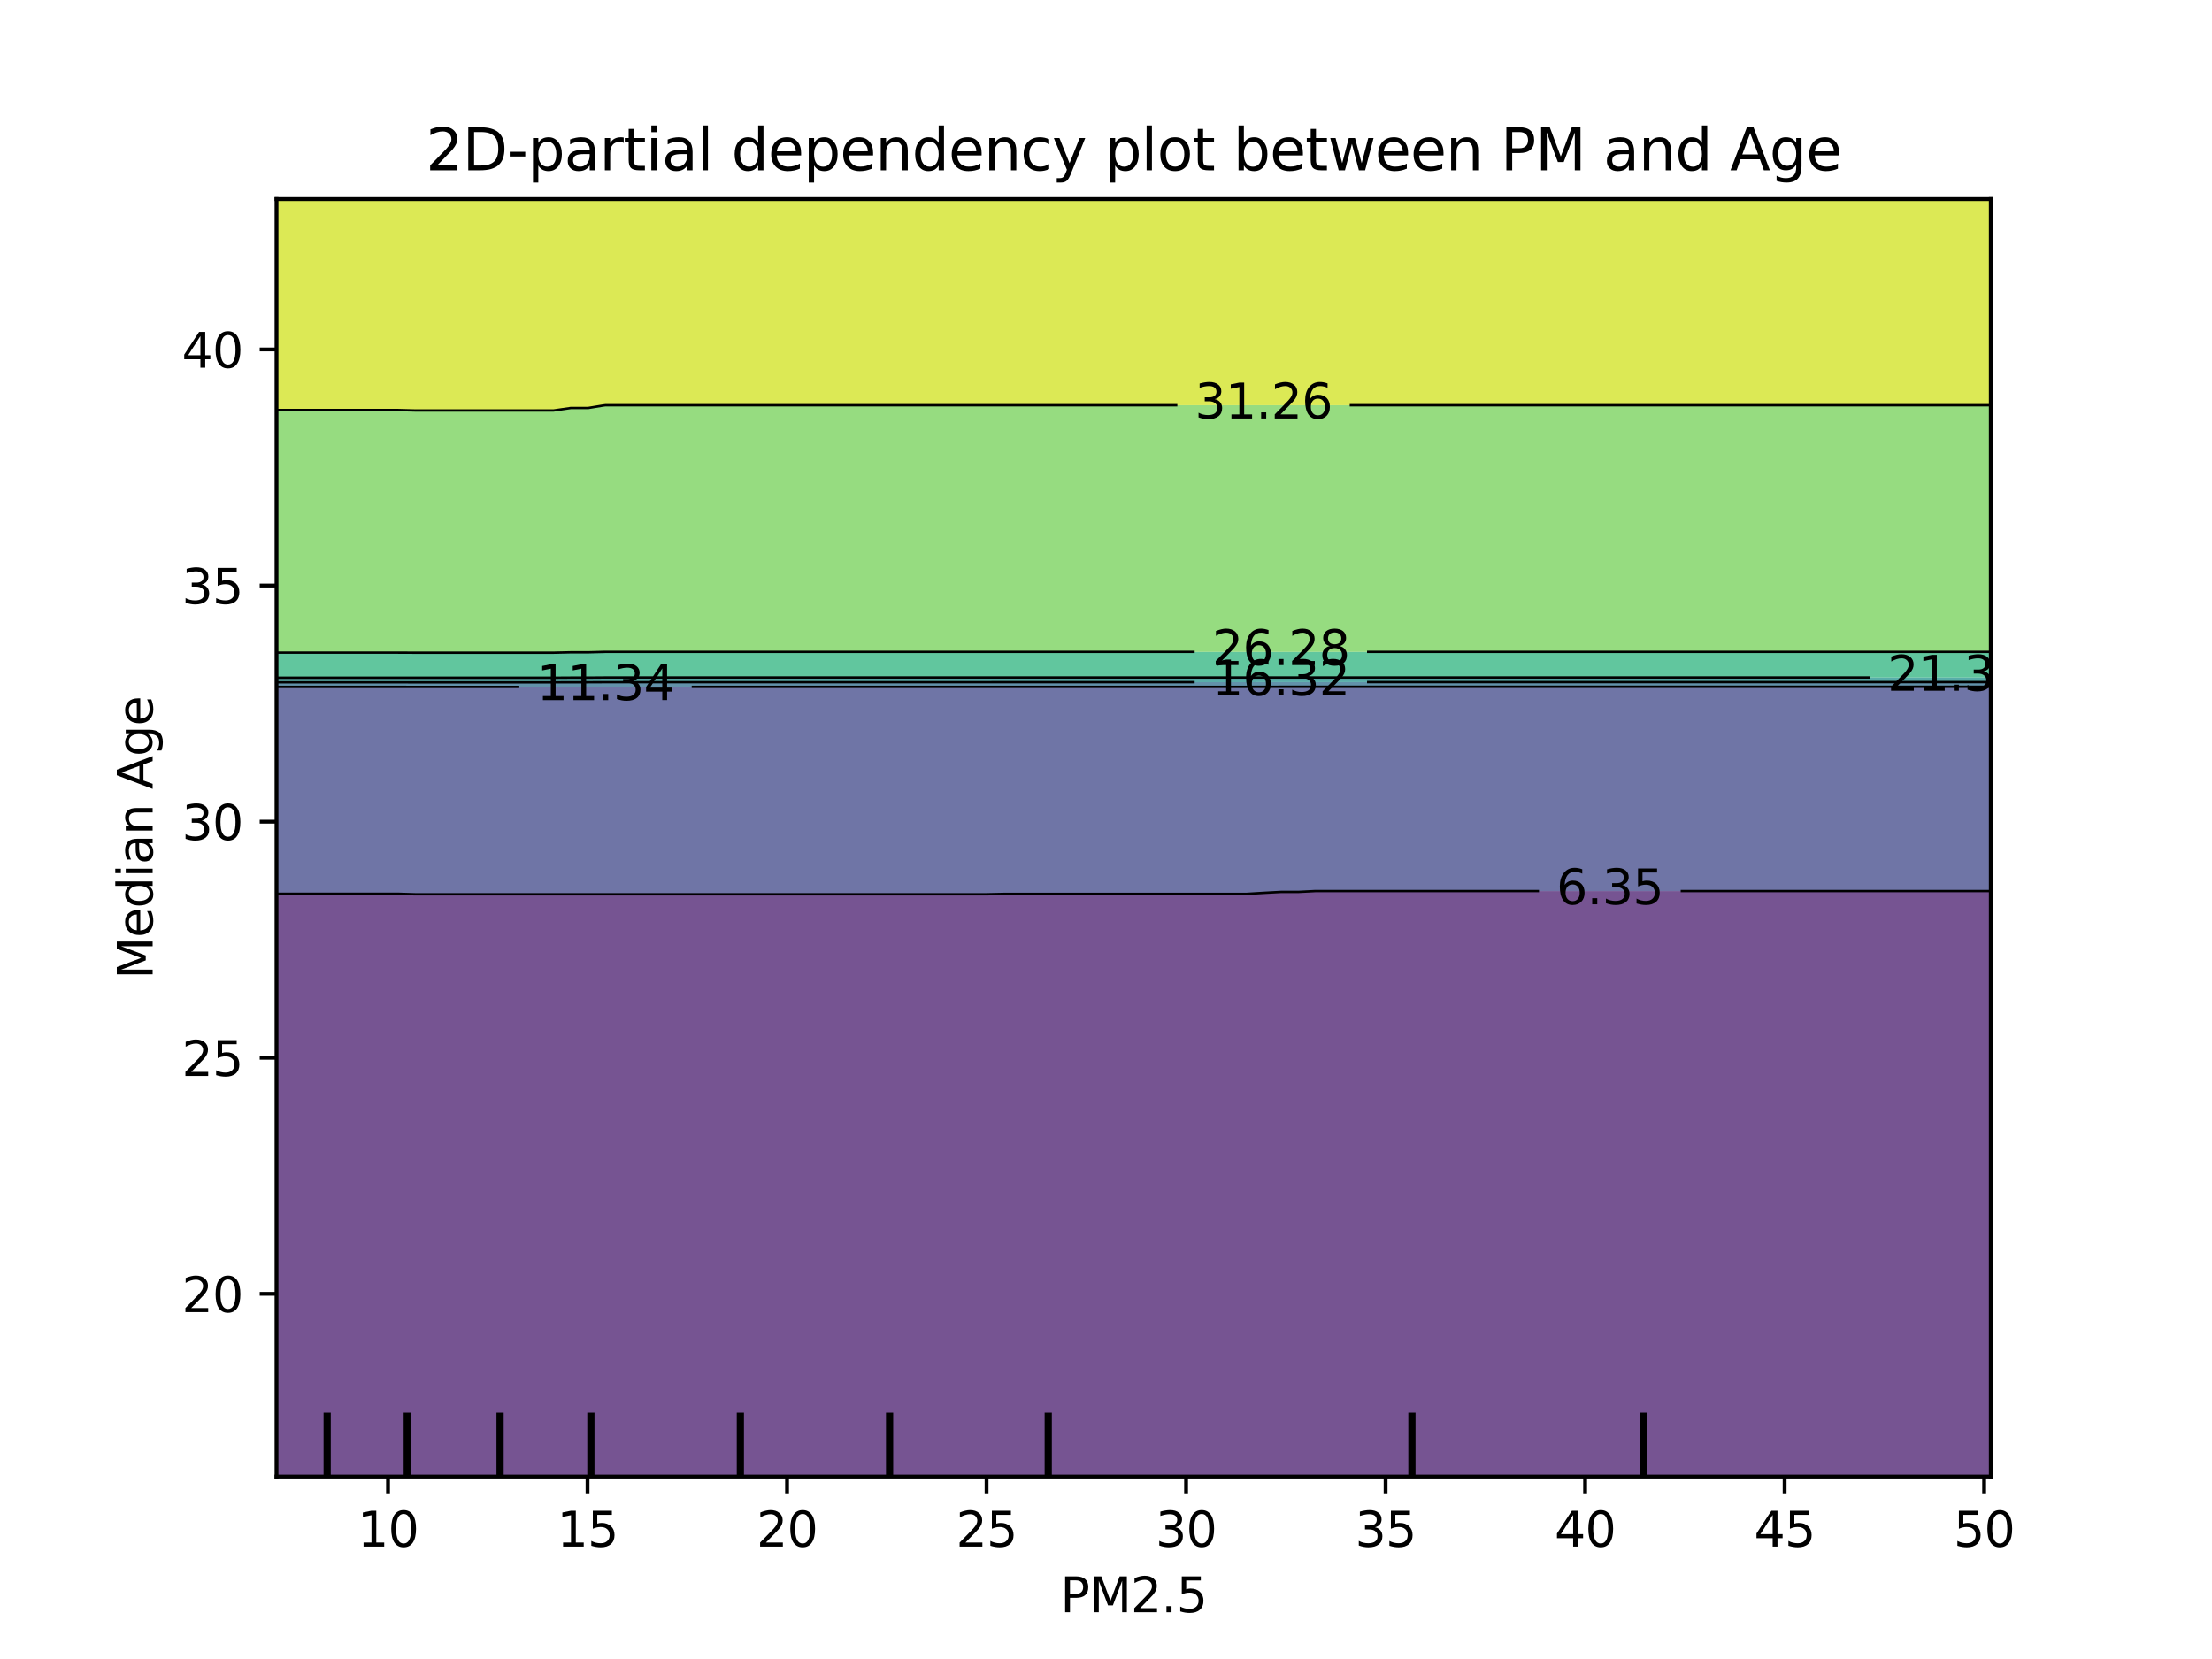 <?xml version="1.0" encoding="utf-8" standalone="no"?>
<!DOCTYPE svg PUBLIC "-//W3C//DTD SVG 1.1//EN"
  "http://www.w3.org/Graphics/SVG/1.1/DTD/svg11.dtd">
<svg xmlns:xlink="http://www.w3.org/1999/xlink" width="460.8pt" height="345.6pt" viewBox="0 0 460.8 345.6" xmlns="http://www.w3.org/2000/svg" version="1.1">
 <defs>
  <style type="text/css">*{stroke-linejoin: round; stroke-linecap: butt}</style>
 </defs>
 <g id="figure_1">
  <g id="patch_1">
   <path d="M 0 345.6 
L 460.8 345.6 
L 460.8 0 
L 0 0 
L 0 345.6 
z
" style="fill: none"/>
  </g>
  <g id="axes_1"/>
  <g id="axes_2">
   <g id="patch_2">
    <path d="M 57.6 307.584 
L 414.72 307.584 
L 414.72 41.472 
L 57.6 41.472 
L 57.6 307.584 
z
" style="fill: none"/>
   </g>
   <g id="PathCollection_1">
    <path d="M 61.207 307.584 
L 64.815 307.584 
L 68.422 307.584 
L 72.029 307.584 
L 75.636 307.584 
L 79.244 307.584 
L 82.851 307.584 
L 86.458 307.584 
L 90.065 307.584 
L 93.673 307.584 
L 97.28 307.584 
L 100.887 307.584 
L 104.495 307.584 
L 108.102 307.584 
L 111.709 307.584 
L 115.316 307.584 
L 118.924 307.584 
L 122.531 307.584 
L 126.138 307.584 
L 129.745 307.584 
L 133.353 307.584 
L 136.96 307.584 
L 140.567 307.584 
L 144.175 307.584 
L 147.782 307.584 
L 151.389 307.584 
L 154.996 307.584 
L 158.604 307.584 
L 162.211 307.584 
L 165.818 307.584 
L 169.425 307.584 
L 173.033 307.584 
L 176.64 307.584 
L 180.247 307.584 
L 183.855 307.584 
L 187.462 307.584 
L 191.069 307.584 
L 194.676 307.584 
L 198.284 307.584 
L 201.891 307.584 
L 205.498 307.584 
L 209.105 307.584 
L 212.713 307.584 
L 216.32 307.584 
L 219.927 307.584 
L 223.535 307.584 
L 227.142 307.584 
L 230.749 307.584 
L 234.356 307.584 
L 237.964 307.584 
L 241.571 307.584 
L 245.178 307.584 
L 248.785 307.584 
L 252.393 307.584 
L 256 307.584 
L 259.607 307.584 
L 263.215 307.584 
L 266.822 307.584 
L 270.429 307.584 
L 274.036 307.584 
L 277.644 307.584 
L 281.251 307.584 
L 284.858 307.584 
L 288.465 307.584 
L 292.073 307.584 
L 295.68 307.584 
L 299.287 307.584 
L 302.895 307.584 
L 306.502 307.584 
L 310.109 307.584 
L 313.716 307.584 
L 317.324 307.584 
L 320.931 307.584 
L 324.538 307.584 
L 328.145 307.584 
L 331.753 307.584 
L 335.36 307.584 
L 338.967 307.584 
L 342.575 307.584 
L 346.182 307.584 
L 349.789 307.584 
L 353.396 307.584 
L 357.004 307.584 
L 360.611 307.584 
L 364.218 307.584 
L 367.825 307.584 
L 371.433 307.584 
L 375.04 307.584 
L 378.647 307.584 
L 382.255 307.584 
L 385.862 307.584 
L 389.469 307.584 
L 393.076 307.584 
L 396.684 307.584 
L 400.291 307.584 
L 403.898 307.584 
L 407.505 307.584 
L 411.113 307.584 
L 414.72 307.584 
L 414.72 304.896 
L 414.72 302.208 
L 414.72 299.52 
L 414.72 296.832 
L 414.72 294.144 
L 414.72 291.456 
L 414.72 288.768 
L 414.72 286.08 
L 414.72 283.392 
L 414.72 280.704 
L 414.72 278.016 
L 414.72 275.328 
L 414.72 272.64 
L 414.72 269.952 
L 414.72 267.264 
L 414.72 264.576 
L 414.72 261.888 
L 414.72 259.2 
L 414.72 256.512 
L 414.72 253.824 
L 414.72 251.136 
L 414.72 248.448 
L 414.72 245.76 
L 414.72 243.072 
L 414.72 240.384 
L 414.72 237.696 
L 414.72 235.008 
L 414.72 232.32 
L 414.72 229.632 
L 414.72 226.944 
L 414.72 224.256 
L 414.72 221.568 
L 414.72 218.88 
L 414.72 216.192 
L 414.72 213.504 
L 414.72 210.816 
L 414.72 208.128 
L 414.72 205.44 
L 414.72 202.752 
L 414.72 200.064 
L 414.72 197.376 
L 414.72 194.688 
L 414.72 192 
L 414.72 189.312 
L 414.72 186.624 
L 414.72 185.621 
L 411.113 185.621 
L 407.505 185.621 
L 403.898 185.621 
L 400.291 185.621 
L 396.684 185.621 
L 393.076 185.621 
L 389.469 185.621 
L 385.862 185.621 
L 382.255 185.621 
L 378.647 185.621 
L 375.04 185.621 
L 371.433 185.621 
L 367.825 185.621 
L 364.218 185.621 
L 360.611 185.621 
L 357.004 185.621 
L 353.396 185.621 
L 349.789 185.621 
L 346.182 185.621 
L 342.575 185.621 
L 338.967 185.621 
L 335.36 185.621 
L 331.753 185.621 
L 328.145 185.621 
L 324.538 185.621 
L 320.931 185.621 
L 317.324 185.621 
L 313.716 185.621 
L 310.109 185.621 
L 306.502 185.621 
L 302.895 185.621 
L 299.287 185.621 
L 295.68 185.621 
L 292.073 185.621 
L 288.465 185.621 
L 284.858 185.621 
L 281.251 185.621 
L 277.644 185.621 
L 274.036 185.621 
L 270.429 185.805 
L 266.822 185.805 
L 263.215 186 
L 259.607 186.22 
L 256 186.22 
L 252.393 186.22 
L 248.785 186.22 
L 245.178 186.22 
L 241.571 186.22 
L 237.964 186.22 
L 234.356 186.22 
L 230.749 186.22 
L 227.142 186.22 
L 223.535 186.22 
L 219.927 186.22 
L 216.32 186.22 
L 212.713 186.22 
L 209.105 186.22 
L 205.498 186.298 
L 201.891 186.298 
L 198.284 186.298 
L 194.676 186.298 
L 191.069 186.298 
L 187.462 186.298 
L 183.855 186.298 
L 180.247 186.298 
L 176.64 186.298 
L 173.033 186.298 
L 169.425 186.298 
L 165.818 186.298 
L 162.211 186.298 
L 158.604 186.298 
L 154.996 186.298 
L 151.389 186.298 
L 147.782 186.298 
L 144.175 186.298 
L 140.567 186.298 
L 136.96 186.298 
L 133.353 186.298 
L 129.745 186.298 
L 126.138 186.298 
L 122.531 186.298 
L 118.924 186.298 
L 115.316 186.298 
L 111.709 186.298 
L 108.102 186.298 
L 104.495 186.298 
L 100.887 186.298 
L 97.28 186.298 
L 93.673 186.298 
L 90.065 186.298 
L 86.458 186.298 
L 82.851 186.187 
L 79.244 186.187 
L 75.636 186.187 
L 72.029 186.187 
L 68.422 186.187 
L 64.815 186.187 
L 61.207 186.187 
L 57.6 186.187 
L 57.6 186.624 
L 57.6 189.312 
L 57.6 192 
L 57.6 194.688 
L 57.6 197.376 
L 57.6 200.064 
L 57.6 202.752 
L 57.6 205.44 
L 57.6 208.128 
L 57.6 210.816 
L 57.6 213.504 
L 57.6 216.192 
L 57.6 218.88 
L 57.6 221.568 
L 57.6 224.256 
L 57.6 226.944 
L 57.6 229.632 
L 57.6 232.32 
L 57.6 235.008 
L 57.6 237.696 
L 57.6 240.384 
L 57.6 243.072 
L 57.6 245.76 
L 57.6 248.448 
L 57.6 251.136 
L 57.6 253.824 
L 57.6 256.512 
L 57.6 259.2 
L 57.6 261.888 
L 57.6 264.576 
L 57.6 267.264 
L 57.6 269.952 
L 57.6 272.64 
L 57.6 275.328 
L 57.6 278.016 
L 57.6 280.704 
L 57.6 283.392 
L 57.6 286.08 
L 57.6 288.768 
L 57.6 291.456 
L 57.6 294.144 
L 57.6 296.832 
L 57.6 299.52 
L 57.6 302.208 
L 57.6 304.896 
L 57.6 307.584 
z
" clip-path="url(#p617593fdf9)" style="fill: #481b6d; fill-opacity: 0.75"/>
   </g>
   <g id="PathCollection_2">
    <path d="M 61.207 186.187 
L 64.815 186.187 
L 68.422 186.187 
L 72.029 186.187 
L 75.636 186.187 
L 79.244 186.187 
L 82.851 186.187 
L 86.458 186.298 
L 90.065 186.298 
L 93.673 186.298 
L 97.28 186.298 
L 100.887 186.298 
L 104.495 186.298 
L 108.102 186.298 
L 111.709 186.298 
L 115.316 186.298 
L 118.924 186.298 
L 122.531 186.298 
L 126.138 186.298 
L 129.745 186.298 
L 133.353 186.298 
L 136.96 186.298 
L 140.567 186.298 
L 144.175 186.298 
L 147.782 186.298 
L 151.389 186.298 
L 154.996 186.298 
L 158.604 186.298 
L 162.211 186.298 
L 165.818 186.298 
L 169.425 186.298 
L 173.033 186.298 
L 176.64 186.298 
L 180.247 186.298 
L 183.855 186.298 
L 187.462 186.298 
L 191.069 186.298 
L 194.676 186.298 
L 198.284 186.298 
L 201.891 186.298 
L 205.498 186.298 
L 209.105 186.22 
L 212.713 186.22 
L 216.32 186.22 
L 219.927 186.22 
L 223.535 186.22 
L 227.142 186.22 
L 230.749 186.22 
L 234.356 186.22 
L 237.964 186.22 
L 241.571 186.22 
L 245.178 186.22 
L 248.785 186.22 
L 252.393 186.22 
L 256 186.22 
L 259.607 186.22 
L 263.215 186 
L 266.822 185.805 
L 270.429 185.805 
L 274.036 185.621 
L 277.644 185.621 
L 281.251 185.621 
L 284.858 185.621 
L 288.465 185.621 
L 292.073 185.621 
L 295.68 185.621 
L 299.287 185.621 
L 302.895 185.621 
L 306.502 185.621 
L 310.109 185.621 
L 313.716 185.621 
L 317.324 185.621 
L 320.931 185.621 
L 324.538 185.621 
L 328.145 185.621 
L 331.753 185.621 
L 335.36 185.621 
L 338.967 185.621 
L 342.575 185.621 
L 346.182 185.621 
L 349.789 185.621 
L 353.396 185.621 
L 357.004 185.621 
L 360.611 185.621 
L 364.218 185.621 
L 367.825 185.621 
L 371.433 185.621 
L 375.04 185.621 
L 378.647 185.621 
L 382.255 185.621 
L 385.862 185.621 
L 389.469 185.621 
L 393.076 185.621 
L 396.684 185.621 
L 400.291 185.621 
L 403.898 185.621 
L 407.505 185.621 
L 411.113 185.621 
L 414.72 185.621 
L 414.72 183.936 
L 414.72 181.248 
L 414.72 178.56 
L 414.72 175.872 
L 414.72 173.184 
L 414.72 170.496 
L 414.72 167.808 
L 414.72 165.12 
L 414.72 162.432 
L 414.72 159.744 
L 414.72 157.056 
L 414.72 154.368 
L 414.72 151.68 
L 414.72 148.992 
L 414.72 146.304 
L 414.72 143.616 
L 414.72 143.06 
L 411.113 143.06 
L 407.505 143.06 
L 403.898 143.06 
L 400.291 143.06 
L 396.684 143.06 
L 393.076 143.06 
L 389.469 143.06 
L 385.862 143.06 
L 382.255 143.06 
L 378.647 143.06 
L 375.04 143.06 
L 371.433 143.06 
L 367.825 143.06 
L 364.218 143.06 
L 360.611 143.06 
L 357.004 143.06 
L 353.396 143.06 
L 349.789 143.06 
L 346.182 143.06 
L 342.575 143.06 
L 338.967 143.06 
L 335.36 143.06 
L 331.753 143.06 
L 328.145 143.06 
L 324.538 143.06 
L 320.931 143.06 
L 317.324 143.06 
L 313.716 143.06 
L 310.109 143.06 
L 306.502 143.06 
L 302.895 143.06 
L 299.287 143.06 
L 295.68 143.06 
L 292.073 143.06 
L 288.465 143.06 
L 284.858 143.06 
L 281.251 143.06 
L 277.644 143.06 
L 274.036 143.06 
L 270.429 143.066 
L 266.822 143.066 
L 263.215 143.073 
L 259.607 143.08 
L 256 143.08 
L 252.393 143.08 
L 248.785 143.08 
L 245.178 143.08 
L 241.571 143.08 
L 237.964 143.08 
L 234.356 143.08 
L 230.749 143.08 
L 227.142 143.08 
L 223.535 143.08 
L 219.927 143.08 
L 216.32 143.08 
L 212.713 143.08 
L 209.105 143.08 
L 205.498 143.083 
L 201.891 143.083 
L 198.284 143.083 
L 194.676 143.083 
L 191.069 143.083 
L 187.462 143.083 
L 183.855 143.083 
L 180.247 143.083 
L 176.64 143.083 
L 173.033 143.083 
L 169.425 143.083 
L 165.818 143.083 
L 162.211 143.083 
L 158.604 143.083 
L 154.996 143.083 
L 151.389 143.083 
L 147.782 143.083 
L 144.175 143.083 
L 140.567 143.083 
L 136.96 143.083 
L 133.353 143.083 
L 129.745 143.083 
L 126.138 143.083 
L 122.531 143.089 
L 118.924 143.089 
L 115.316 143.094 
L 111.709 143.094 
L 108.102 143.094 
L 104.495 143.094 
L 100.887 143.094 
L 97.28 143.094 
L 93.673 143.094 
L 90.065 143.094 
L 86.458 143.094 
L 82.851 143.089 
L 79.244 143.089 
L 75.636 143.089 
L 72.029 143.089 
L 68.422 143.089 
L 64.815 143.089 
L 61.207 143.089 
L 57.6 143.089 
L 57.6 143.616 
L 57.6 146.304 
L 57.6 148.992 
L 57.6 151.68 
L 57.6 154.368 
L 57.6 157.056 
L 57.6 159.744 
L 57.6 162.432 
L 57.6 165.12 
L 57.6 167.808 
L 57.6 170.496 
L 57.6 173.184 
L 57.6 175.872 
L 57.6 178.56 
L 57.6 181.248 
L 57.6 183.936 
L 57.6 186.187 
z
" clip-path="url(#p617593fdf9)" style="fill: #3f4788; fill-opacity: 0.75"/>
   </g>
   <g id="PathCollection_3">
    <path d="M 61.207 143.089 
L 64.815 143.089 
L 68.422 143.089 
L 72.029 143.089 
L 75.636 143.089 
L 79.244 143.089 
L 82.851 143.089 
L 86.458 143.094 
L 90.065 143.094 
L 93.673 143.094 
L 97.28 143.094 
L 100.887 143.094 
L 104.495 143.094 
L 108.102 143.094 
L 111.709 143.094 
L 115.316 143.094 
L 118.924 143.089 
L 122.531 143.089 
L 126.138 143.083 
L 129.745 143.083 
L 133.353 143.083 
L 136.96 143.083 
L 140.567 143.083 
L 144.175 143.083 
L 147.782 143.083 
L 151.389 143.083 
L 154.996 143.083 
L 158.604 143.083 
L 162.211 143.083 
L 165.818 143.083 
L 169.425 143.083 
L 173.033 143.083 
L 176.64 143.083 
L 180.247 143.083 
L 183.855 143.083 
L 187.462 143.083 
L 191.069 143.083 
L 194.676 143.083 
L 198.284 143.083 
L 201.891 143.083 
L 205.498 143.083 
L 209.105 143.08 
L 212.713 143.08 
L 216.32 143.08 
L 219.927 143.08 
L 223.535 143.08 
L 227.142 143.08 
L 230.749 143.08 
L 234.356 143.08 
L 237.964 143.08 
L 241.571 143.08 
L 245.178 143.08 
L 248.785 143.08 
L 252.393 143.08 
L 256 143.08 
L 259.607 143.08 
L 263.215 143.073 
L 266.822 143.066 
L 270.429 143.066 
L 274.036 143.06 
L 277.644 143.06 
L 281.251 143.06 
L 284.858 143.06 
L 288.465 143.06 
L 292.073 143.06 
L 295.68 143.06 
L 299.287 143.06 
L 302.895 143.06 
L 306.502 143.06 
L 310.109 143.06 
L 313.716 143.06 
L 317.324 143.06 
L 320.931 143.06 
L 324.538 143.06 
L 328.145 143.06 
L 331.753 143.06 
L 335.36 143.06 
L 338.967 143.06 
L 342.575 143.06 
L 346.182 143.06 
L 349.789 143.06 
L 353.396 143.06 
L 357.004 143.06 
L 360.611 143.06 
L 364.218 143.06 
L 367.825 143.06 
L 371.433 143.06 
L 375.04 143.06 
L 378.647 143.06 
L 382.255 143.06 
L 385.862 143.06 
L 389.469 143.06 
L 393.076 143.06 
L 396.684 143.06 
L 400.291 143.06 
L 403.898 143.06 
L 407.505 143.06 
L 411.113 143.06 
L 414.72 143.06 
L 414.72 142.096 
L 411.113 142.096 
L 407.505 142.096 
L 403.898 142.096 
L 400.291 142.096 
L 396.684 142.096 
L 393.076 142.096 
L 389.469 142.096 
L 385.862 142.096 
L 382.255 142.096 
L 378.647 142.096 
L 375.04 142.096 
L 371.433 142.096 
L 367.825 142.096 
L 364.218 142.096 
L 360.611 142.096 
L 357.004 142.096 
L 353.396 142.096 
L 349.789 142.096 
L 346.182 142.096 
L 342.575 142.096 
L 338.967 142.096 
L 335.36 142.096 
L 331.753 142.096 
L 328.145 142.096 
L 324.538 142.096 
L 320.931 142.096 
L 317.324 142.096 
L 313.716 142.096 
L 310.109 142.096 
L 306.502 142.096 
L 302.895 142.096 
L 299.287 142.096 
L 295.68 142.096 
L 292.073 142.096 
L 288.465 142.096 
L 284.858 142.096 
L 281.251 142.096 
L 277.644 142.096 
L 274.036 142.096 
L 270.429 142.099 
L 266.822 142.099 
L 263.215 142.103 
L 259.607 142.107 
L 256 142.107 
L 252.393 142.107 
L 248.785 142.107 
L 245.178 142.107 
L 241.571 142.107 
L 237.964 142.107 
L 234.356 142.107 
L 230.749 142.107 
L 227.142 142.107 
L 223.535 142.107 
L 219.927 142.107 
L 216.32 142.107 
L 212.713 142.107 
L 209.105 142.107 
L 205.498 142.109 
L 201.891 142.109 
L 198.284 142.109 
L 194.676 142.109 
L 191.069 142.109 
L 187.462 142.109 
L 183.855 142.109 
L 180.247 142.109 
L 176.64 142.109 
L 173.033 142.109 
L 169.425 142.109 
L 165.818 142.109 
L 162.211 142.109 
L 158.604 142.109 
L 154.996 142.109 
L 151.389 142.109 
L 147.782 142.109 
L 144.175 142.109 
L 140.567 142.109 
L 136.96 142.109 
L 133.353 142.109 
L 129.745 142.109 
L 126.138 142.109 
L 122.531 142.125 
L 118.924 142.125 
L 115.316 142.139 
L 111.709 142.139 
L 108.102 142.139 
L 104.495 142.139 
L 100.887 142.139 
L 97.28 142.139 
L 93.673 142.139 
L 90.065 142.139 
L 86.458 142.139 
L 82.851 142.135 
L 79.244 142.135 
L 75.636 142.135 
L 72.029 142.135 
L 68.422 142.135 
L 64.815 142.135 
L 61.207 142.135 
L 57.6 142.135 
L 57.6 143.089 
z
" clip-path="url(#p617593fdf9)" style="fill: #2e6e8e; fill-opacity: 0.75"/>
   </g>
   <g id="PathCollection_4">
    <path d="M 61.207 142.135 
L 64.815 142.135 
L 68.422 142.135 
L 72.029 142.135 
L 75.636 142.135 
L 79.244 142.135 
L 82.851 142.135 
L 86.458 142.139 
L 90.065 142.139 
L 93.673 142.139 
L 97.28 142.139 
L 100.887 142.139 
L 104.495 142.139 
L 108.102 142.139 
L 111.709 142.139 
L 115.316 142.139 
L 118.924 142.125 
L 122.531 142.125 
L 126.138 142.109 
L 129.745 142.109 
L 133.353 142.109 
L 136.96 142.109 
L 140.567 142.109 
L 144.175 142.109 
L 147.782 142.109 
L 151.389 142.109 
L 154.996 142.109 
L 158.604 142.109 
L 162.211 142.109 
L 165.818 142.109 
L 169.425 142.109 
L 173.033 142.109 
L 176.64 142.109 
L 180.247 142.109 
L 183.855 142.109 
L 187.462 142.109 
L 191.069 142.109 
L 194.676 142.109 
L 198.284 142.109 
L 201.891 142.109 
L 205.498 142.109 
L 209.105 142.107 
L 212.713 142.107 
L 216.32 142.107 
L 219.927 142.107 
L 223.535 142.107 
L 227.142 142.107 
L 230.749 142.107 
L 234.356 142.107 
L 237.964 142.107 
L 241.571 142.107 
L 245.178 142.107 
L 248.785 142.107 
L 252.393 142.107 
L 256 142.107 
L 259.607 142.107 
L 263.215 142.103 
L 266.822 142.099 
L 270.429 142.099 
L 274.036 142.096 
L 277.644 142.096 
L 281.251 142.096 
L 284.858 142.096 
L 288.465 142.096 
L 292.073 142.096 
L 295.68 142.096 
L 299.287 142.096 
L 302.895 142.096 
L 306.502 142.096 
L 310.109 142.096 
L 313.716 142.096 
L 317.324 142.096 
L 320.931 142.096 
L 324.538 142.096 
L 328.145 142.096 
L 331.753 142.096 
L 335.36 142.096 
L 338.967 142.096 
L 342.575 142.096 
L 346.182 142.096 
L 349.789 142.096 
L 353.396 142.096 
L 357.004 142.096 
L 360.611 142.096 
L 364.218 142.096 
L 367.825 142.096 
L 371.433 142.096 
L 375.04 142.096 
L 378.647 142.096 
L 382.255 142.096 
L 385.862 142.096 
L 389.469 142.096 
L 393.076 142.096 
L 396.684 142.096 
L 400.291 142.096 
L 403.898 142.096 
L 407.505 142.096 
L 411.113 142.096 
L 414.72 142.096 
L 414.72 141.132 
L 411.113 141.132 
L 407.505 141.132 
L 403.898 141.132 
L 400.291 141.132 
L 396.684 141.132 
L 393.076 141.132 
L 389.469 141.132 
L 385.862 141.132 
L 382.255 141.132 
L 378.647 141.132 
L 375.04 141.132 
L 371.433 141.132 
L 367.825 141.132 
L 364.218 141.132 
L 360.611 141.132 
L 357.004 141.132 
L 353.396 141.132 
L 349.789 141.132 
L 346.182 141.132 
L 342.575 141.132 
L 338.967 141.132 
L 335.36 141.132 
L 331.753 141.132 
L 328.145 141.132 
L 324.538 141.132 
L 320.931 141.132 
L 317.324 141.132 
L 313.716 141.132 
L 310.109 141.132 
L 306.502 141.132 
L 302.895 141.132 
L 299.287 141.132 
L 295.68 141.132 
L 292.073 141.132 
L 288.465 141.132 
L 284.858 141.132 
L 281.251 141.132 
L 277.644 141.132 
L 274.036 141.132 
L 270.429 141.133 
L 266.822 141.133 
L 263.215 141.134 
L 259.607 141.134 
L 256 141.134 
L 252.393 141.134 
L 248.785 141.134 
L 245.178 141.134 
L 241.571 141.134 
L 237.964 141.134 
L 234.356 141.134 
L 230.749 141.134 
L 227.142 141.134 
L 223.535 141.134 
L 219.927 141.134 
L 216.32 141.134 
L 212.713 141.134 
L 209.105 141.134 
L 205.498 141.135 
L 201.891 141.135 
L 198.284 141.135 
L 194.676 141.135 
L 191.069 141.135 
L 187.462 141.135 
L 183.855 141.135 
L 180.247 141.135 
L 176.64 141.135 
L 173.033 141.135 
L 169.425 141.135 
L 165.818 141.135 
L 162.211 141.135 
L 158.604 141.135 
L 154.996 141.135 
L 151.389 141.135 
L 147.782 141.135 
L 144.175 141.135 
L 140.567 141.135 
L 136.96 141.135 
L 133.353 141.135 
L 129.745 141.135 
L 126.138 141.135 
L 122.531 141.162 
L 118.924 141.162 
L 115.316 141.185 
L 111.709 141.185 
L 108.102 141.185 
L 104.495 141.185 
L 100.887 141.185 
L 97.28 141.185 
L 93.673 141.185 
L 90.065 141.185 
L 86.458 141.185 
L 82.851 141.18 
L 79.244 141.18 
L 75.636 141.18 
L 72.029 141.18 
L 68.422 141.18 
L 64.815 141.18 
L 61.207 141.18 
L 57.6 141.18 
L 57.6 142.135 
z
" clip-path="url(#p617593fdf9)" style="fill: #21918c; fill-opacity: 0.75"/>
   </g>
   <g id="PathCollection_5">
    <path d="M 61.207 141.18 
L 64.815 141.18 
L 68.422 141.18 
L 72.029 141.18 
L 75.636 141.18 
L 79.244 141.18 
L 82.851 141.18 
L 86.458 141.185 
L 90.065 141.185 
L 93.673 141.185 
L 97.28 141.185 
L 100.887 141.185 
L 104.495 141.185 
L 108.102 141.185 
L 111.709 141.185 
L 115.316 141.185 
L 118.924 141.162 
L 122.531 141.162 
L 126.138 141.135 
L 129.745 141.135 
L 133.353 141.135 
L 136.96 141.135 
L 140.567 141.135 
L 144.175 141.135 
L 147.782 141.135 
L 151.389 141.135 
L 154.996 141.135 
L 158.604 141.135 
L 162.211 141.135 
L 165.818 141.135 
L 169.425 141.135 
L 173.033 141.135 
L 176.64 141.135 
L 180.247 141.135 
L 183.855 141.135 
L 187.462 141.135 
L 191.069 141.135 
L 194.676 141.135 
L 198.284 141.135 
L 201.891 141.135 
L 205.498 141.135 
L 209.105 141.134 
L 212.713 141.134 
L 216.32 141.134 
L 219.927 141.134 
L 223.535 141.134 
L 227.142 141.134 
L 230.749 141.134 
L 234.356 141.134 
L 237.964 141.134 
L 241.571 141.134 
L 245.178 141.134 
L 248.785 141.134 
L 252.393 141.134 
L 256 141.134 
L 259.607 141.134 
L 263.215 141.134 
L 266.822 141.133 
L 270.429 141.133 
L 274.036 141.132 
L 277.644 141.132 
L 281.251 141.132 
L 284.858 141.132 
L 288.465 141.132 
L 292.073 141.132 
L 295.68 141.132 
L 299.287 141.132 
L 302.895 141.132 
L 306.502 141.132 
L 310.109 141.132 
L 313.716 141.132 
L 317.324 141.132 
L 320.931 141.132 
L 324.538 141.132 
L 328.145 141.132 
L 331.753 141.132 
L 335.36 141.132 
L 338.967 141.132 
L 342.575 141.132 
L 346.182 141.132 
L 349.789 141.132 
L 353.396 141.132 
L 357.004 141.132 
L 360.611 141.132 
L 364.218 141.132 
L 367.825 141.132 
L 371.433 141.132 
L 375.04 141.132 
L 378.647 141.132 
L 382.255 141.132 
L 385.862 141.132 
L 389.469 141.132 
L 393.076 141.132 
L 396.684 141.132 
L 400.291 141.132 
L 403.898 141.132 
L 407.505 141.132 
L 411.113 141.132 
L 414.72 141.132 
L 414.72 140.928 
L 414.72 138.24 
L 414.72 135.793 
L 411.113 135.793 
L 407.505 135.793 
L 403.898 135.793 
L 400.291 135.793 
L 396.684 135.793 
L 393.076 135.793 
L 389.469 135.793 
L 385.862 135.793 
L 382.255 135.793 
L 378.647 135.793 
L 375.04 135.793 
L 371.433 135.793 
L 367.825 135.793 
L 364.218 135.793 
L 360.611 135.793 
L 357.004 135.793 
L 353.396 135.793 
L 349.789 135.793 
L 346.182 135.793 
L 342.575 135.793 
L 338.967 135.793 
L 335.36 135.793 
L 331.753 135.793 
L 328.145 135.793 
L 324.538 135.793 
L 320.931 135.793 
L 317.324 135.793 
L 313.716 135.793 
L 310.109 135.793 
L 306.502 135.793 
L 302.895 135.793 
L 299.287 135.793 
L 295.68 135.793 
L 292.073 135.793 
L 288.465 135.793 
L 284.858 135.793 
L 281.251 135.793 
L 277.644 135.793 
L 274.036 135.793 
L 270.429 135.793 
L 266.822 135.793 
L 263.215 135.793 
L 259.607 135.793 
L 256 135.793 
L 252.393 135.793 
L 248.785 135.793 
L 245.178 135.793 
L 241.571 135.793 
L 237.964 135.793 
L 234.356 135.793 
L 230.749 135.793 
L 227.142 135.793 
L 223.535 135.793 
L 219.927 135.793 
L 216.32 135.793 
L 212.713 135.793 
L 209.105 135.793 
L 205.498 135.793 
L 201.891 135.793 
L 198.284 135.793 
L 194.676 135.793 
L 191.069 135.793 
L 187.462 135.793 
L 183.855 135.793 
L 180.247 135.793 
L 176.64 135.793 
L 173.033 135.793 
L 169.425 135.793 
L 165.818 135.793 
L 162.211 135.793 
L 158.604 135.793 
L 154.996 135.793 
L 151.389 135.793 
L 147.782 135.793 
L 144.175 135.793 
L 140.567 135.793 
L 136.96 135.793 
L 133.353 135.793 
L 129.745 135.793 
L 126.138 135.793 
L 122.531 135.888 
L 118.924 135.888 
L 115.316 135.971 
L 111.709 135.971 
L 108.102 135.971 
L 104.495 135.971 
L 100.887 135.971 
L 97.28 135.971 
L 93.673 135.971 
L 90.065 135.971 
L 86.458 135.971 
L 82.851 135.956 
L 79.244 135.956 
L 75.636 135.956 
L 72.029 135.956 
L 68.422 135.956 
L 64.815 135.956 
L 61.207 135.956 
L 57.6 135.956 
L 57.6 138.24 
L 57.6 140.928 
L 57.6 141.18 
z
" clip-path="url(#p617593fdf9)" style="fill: #2db27d; fill-opacity: 0.75"/>
   </g>
   <g id="PathCollection_6">
    <path d="M 61.207 135.956 
L 64.815 135.956 
L 68.422 135.956 
L 72.029 135.956 
L 75.636 135.956 
L 79.244 135.956 
L 82.851 135.956 
L 86.458 135.971 
L 90.065 135.971 
L 93.673 135.971 
L 97.28 135.971 
L 100.887 135.971 
L 104.495 135.971 
L 108.102 135.971 
L 111.709 135.971 
L 115.316 135.971 
L 118.924 135.888 
L 122.531 135.888 
L 126.138 135.793 
L 129.745 135.793 
L 133.353 135.793 
L 136.96 135.793 
L 140.567 135.793 
L 144.175 135.793 
L 147.782 135.793 
L 151.389 135.793 
L 154.996 135.793 
L 158.604 135.793 
L 162.211 135.793 
L 165.818 135.793 
L 169.425 135.793 
L 173.033 135.793 
L 176.64 135.793 
L 180.247 135.793 
L 183.855 135.793 
L 187.462 135.793 
L 191.069 135.793 
L 194.676 135.793 
L 198.284 135.793 
L 201.891 135.793 
L 205.498 135.793 
L 209.105 135.793 
L 212.713 135.793 
L 216.32 135.793 
L 219.927 135.793 
L 223.535 135.793 
L 227.142 135.793 
L 230.749 135.793 
L 234.356 135.793 
L 237.964 135.793 
L 241.571 135.793 
L 245.178 135.793 
L 248.785 135.793 
L 252.393 135.793 
L 256 135.793 
L 259.607 135.793 
L 263.215 135.793 
L 266.822 135.793 
L 270.429 135.793 
L 274.036 135.793 
L 277.644 135.793 
L 281.251 135.793 
L 284.858 135.793 
L 288.465 135.793 
L 292.073 135.793 
L 295.68 135.793 
L 299.287 135.793 
L 302.895 135.793 
L 306.502 135.793 
L 310.109 135.793 
L 313.716 135.793 
L 317.324 135.793 
L 320.931 135.793 
L 324.538 135.793 
L 328.145 135.793 
L 331.753 135.793 
L 335.36 135.793 
L 338.967 135.793 
L 342.575 135.793 
L 346.182 135.793 
L 349.789 135.793 
L 353.396 135.793 
L 357.004 135.793 
L 360.611 135.793 
L 364.218 135.793 
L 367.825 135.793 
L 371.433 135.793 
L 375.04 135.793 
L 378.647 135.793 
L 382.255 135.793 
L 385.862 135.793 
L 389.469 135.793 
L 393.076 135.793 
L 396.684 135.793 
L 400.291 135.793 
L 403.898 135.793 
L 407.505 135.793 
L 411.113 135.793 
L 414.72 135.793 
L 414.72 135.552 
L 414.72 132.864 
L 414.72 130.176 
L 414.72 127.488 
L 414.72 124.8 
L 414.72 122.112 
L 414.72 119.424 
L 414.72 116.736 
L 414.72 114.048 
L 414.72 111.36 
L 414.72 108.672 
L 414.72 105.984 
L 414.72 103.296 
L 414.72 100.608 
L 414.72 97.92 
L 414.72 95.232 
L 414.72 92.544 
L 414.72 89.856 
L 414.72 87.168 
L 414.72 84.48 
L 414.72 84.409 
L 411.113 84.409 
L 407.505 84.409 
L 403.898 84.409 
L 400.291 84.409 
L 396.684 84.409 
L 393.076 84.409 
L 389.469 84.409 
L 385.862 84.409 
L 382.255 84.409 
L 378.647 84.409 
L 375.04 84.409 
L 371.433 84.409 
L 367.825 84.409 
L 364.218 84.409 
L 360.611 84.409 
L 357.004 84.409 
L 353.396 84.409 
L 349.789 84.409 
L 346.182 84.409 
L 342.575 84.409 
L 338.967 84.409 
L 335.36 84.409 
L 331.753 84.409 
L 328.145 84.409 
L 324.538 84.409 
L 320.931 84.409 
L 317.324 84.409 
L 313.716 84.409 
L 310.109 84.409 
L 306.502 84.409 
L 302.895 84.409 
L 299.287 84.409 
L 295.68 84.409 
L 292.073 84.409 
L 288.465 84.409 
L 284.858 84.409 
L 281.251 84.409 
L 277.644 84.409 
L 274.036 84.409 
L 270.429 84.409 
L 266.822 84.409 
L 263.215 84.409 
L 259.607 84.409 
L 256 84.409 
L 252.393 84.409 
L 248.785 84.409 
L 245.178 84.409 
L 241.571 84.409 
L 237.964 84.409 
L 234.356 84.409 
L 230.749 84.409 
L 227.142 84.409 
L 223.535 84.409 
L 219.927 84.409 
L 216.32 84.409 
L 212.713 84.409 
L 209.105 84.409 
L 205.498 84.409 
L 201.891 84.409 
L 198.284 84.409 
L 194.676 84.409 
L 191.069 84.409 
L 187.462 84.409 
L 183.855 84.409 
L 180.247 84.409 
L 176.64 84.409 
L 173.033 84.409 
L 169.425 84.409 
L 165.818 84.409 
L 162.211 84.409 
L 158.604 84.409 
L 154.996 84.409 
L 151.389 84.409 
L 147.782 84.409 
L 144.175 84.409 
L 140.567 84.409 
L 136.96 84.409 
L 133.353 84.409 
L 129.745 84.409 
L 126.138 84.409 
L 125.603 84.48 
L 122.531 84.982 
L 118.924 84.982 
L 115.316 85.504 
L 111.709 85.504 
L 108.102 85.504 
L 104.495 85.504 
L 100.887 85.504 
L 97.28 85.504 
L 93.673 85.504 
L 90.065 85.504 
L 86.458 85.504 
L 82.851 85.408 
L 79.244 85.408 
L 75.636 85.408 
L 72.029 85.408 
L 68.422 85.408 
L 64.815 85.408 
L 61.207 85.408 
L 57.6 85.408 
L 57.6 87.168 
L 57.6 89.856 
L 57.6 92.544 
L 57.6 95.232 
L 57.6 97.92 
L 57.6 100.608 
L 57.6 103.296 
L 57.6 105.984 
L 57.6 108.672 
L 57.6 111.36 
L 57.6 114.048 
L 57.6 116.736 
L 57.6 119.424 
L 57.6 122.112 
L 57.6 124.8 
L 57.6 127.488 
L 57.6 130.176 
L 57.6 132.864 
L 57.6 135.552 
L 57.6 135.956 
z
" clip-path="url(#p617593fdf9)" style="fill: #73d056; fill-opacity: 0.75"/>
   </g>
   <g id="PathCollection_7">
    <path d="M 61.207 85.408 
L 64.815 85.408 
L 68.422 85.408 
L 72.029 85.408 
L 75.636 85.408 
L 79.244 85.408 
L 82.851 85.408 
L 86.458 85.504 
L 90.065 85.504 
L 93.673 85.504 
L 97.28 85.504 
L 100.887 85.504 
L 104.495 85.504 
L 108.102 85.504 
L 111.709 85.504 
L 115.316 85.504 
L 118.924 84.982 
L 122.531 84.982 
L 125.603 84.48 
L 126.138 84.409 
L 129.745 84.409 
L 133.353 84.409 
L 136.96 84.409 
L 140.567 84.409 
L 144.175 84.409 
L 147.782 84.409 
L 151.389 84.409 
L 154.996 84.409 
L 158.604 84.409 
L 162.211 84.409 
L 165.818 84.409 
L 169.425 84.409 
L 173.033 84.409 
L 176.64 84.409 
L 180.247 84.409 
L 183.855 84.409 
L 187.462 84.409 
L 191.069 84.409 
L 194.676 84.409 
L 198.284 84.409 
L 201.891 84.409 
L 205.498 84.409 
L 209.105 84.409 
L 212.713 84.409 
L 216.32 84.409 
L 219.927 84.409 
L 223.535 84.409 
L 227.142 84.409 
L 230.749 84.409 
L 234.356 84.409 
L 237.964 84.409 
L 241.571 84.409 
L 245.178 84.409 
L 248.785 84.409 
L 252.393 84.409 
L 256 84.409 
L 259.607 84.409 
L 263.215 84.409 
L 266.822 84.409 
L 270.429 84.409 
L 274.036 84.409 
L 277.644 84.409 
L 281.251 84.409 
L 284.858 84.409 
L 288.465 84.409 
L 292.073 84.409 
L 295.68 84.409 
L 299.287 84.409 
L 302.895 84.409 
L 306.502 84.409 
L 310.109 84.409 
L 313.716 84.409 
L 317.324 84.409 
L 320.931 84.409 
L 324.538 84.409 
L 328.145 84.409 
L 331.753 84.409 
L 335.36 84.409 
L 338.967 84.409 
L 342.575 84.409 
L 346.182 84.409 
L 349.789 84.409 
L 353.396 84.409 
L 357.004 84.409 
L 360.611 84.409 
L 364.218 84.409 
L 367.825 84.409 
L 371.433 84.409 
L 375.04 84.409 
L 378.647 84.409 
L 382.255 84.409 
L 385.862 84.409 
L 389.469 84.409 
L 393.076 84.409 
L 396.684 84.409 
L 400.291 84.409 
L 403.898 84.409 
L 407.505 84.409 
L 411.113 84.409 
L 414.72 84.409 
L 414.72 81.792 
L 414.72 79.104 
L 414.72 76.416 
L 414.72 73.728 
L 414.72 71.04 
L 414.72 68.352 
L 414.72 65.664 
L 414.72 62.976 
L 414.72 60.288 
L 414.72 57.6 
L 414.72 54.912 
L 414.72 52.224 
L 414.72 49.536 
L 414.72 46.848 
L 414.72 44.16 
L 414.72 41.472 
L 411.113 41.472 
L 407.505 41.472 
L 403.898 41.472 
L 400.291 41.472 
L 396.684 41.472 
L 393.076 41.472 
L 389.469 41.472 
L 385.862 41.472 
L 382.255 41.472 
L 378.647 41.472 
L 375.04 41.472 
L 371.433 41.472 
L 367.825 41.472 
L 364.218 41.472 
L 360.611 41.472 
L 357.004 41.472 
L 353.396 41.472 
L 349.789 41.472 
L 346.182 41.472 
L 342.575 41.472 
L 338.967 41.472 
L 335.36 41.472 
L 331.753 41.472 
L 328.145 41.472 
L 324.538 41.472 
L 320.931 41.472 
L 317.324 41.472 
L 313.716 41.472 
L 310.109 41.472 
L 306.502 41.472 
L 302.895 41.472 
L 299.287 41.472 
L 295.68 41.472 
L 292.073 41.472 
L 288.465 41.472 
L 284.858 41.472 
L 281.251 41.472 
L 277.644 41.472 
L 274.036 41.472 
L 270.429 41.472 
L 266.822 41.472 
L 263.215 41.472 
L 259.607 41.472 
L 256 41.472 
L 252.393 41.472 
L 248.785 41.472 
L 245.178 41.472 
L 241.571 41.472 
L 237.964 41.472 
L 234.356 41.472 
L 230.749 41.472 
L 227.142 41.472 
L 223.535 41.472 
L 219.927 41.472 
L 216.32 41.472 
L 212.713 41.472 
L 209.105 41.472 
L 205.498 41.472 
L 201.891 41.472 
L 198.284 41.472 
L 194.676 41.472 
L 191.069 41.472 
L 187.462 41.472 
L 183.855 41.472 
L 180.247 41.472 
L 176.64 41.472 
L 173.033 41.472 
L 169.425 41.472 
L 165.818 41.472 
L 162.211 41.472 
L 158.604 41.472 
L 154.996 41.472 
L 151.389 41.472 
L 147.782 41.472 
L 144.175 41.472 
L 140.567 41.472 
L 136.96 41.472 
L 133.353 41.472 
L 129.745 41.472 
L 126.138 41.472 
L 122.531 41.472 
L 118.924 41.472 
L 115.316 41.472 
L 111.709 41.472 
L 108.102 41.472 
L 104.495 41.472 
L 100.887 41.472 
L 97.28 41.472 
L 93.673 41.472 
L 90.065 41.472 
L 86.458 41.472 
L 82.851 41.472 
L 79.244 41.472 
L 75.636 41.472 
L 72.029 41.472 
L 68.422 41.472 
L 64.815 41.472 
L 61.207 41.472 
L 57.6 41.472 
L 57.6 44.16 
L 57.6 46.848 
L 57.6 49.536 
L 57.6 52.224 
L 57.6 54.912 
L 57.6 57.6 
L 57.6 60.288 
L 57.6 62.976 
L 57.6 65.664 
L 57.6 68.352 
L 57.6 71.04 
L 57.6 73.728 
L 57.6 76.416 
L 57.6 79.104 
L 57.6 81.792 
L 57.6 84.48 
L 57.6 85.408 
z
" clip-path="url(#p617593fdf9)" style="fill: #d0e11c; fill-opacity: 0.75"/>
   </g>
   <g id="matplotlib.axis_1">
    <g id="xtick_1">
     <g id="line2d_1">
      <defs>
       <path id="mc1fa9a9efa" d="M 0 0 
L 0 3.5 
" style="stroke: #000000; stroke-width: 0.8"/>
      </defs>
      <g>
       <use xlink:href="#mc1fa9a9efa" x="80.829" y="307.584" style="stroke: #000000; stroke-width: 0.8"/>
      </g>
     </g>
     <g id="text_1">
      <!-- 10 -->
      <g transform="translate(74.466 322.182) scale(0.1 -0.1)">
       <defs>
        <path id="DejaVuSans-31" d="M 794 531 
L 1825 531 
L 1825 4091 
L 703 3866 
L 703 4441 
L 1819 4666 
L 2450 4666 
L 2450 531 
L 3481 531 
L 3481 0 
L 794 0 
L 794 531 
z
" transform="scale(0.016)"/>
        <path id="DejaVuSans-30" d="M 2034 4250 
Q 1547 4250 1301 3770 
Q 1056 3291 1056 2328 
Q 1056 1369 1301 889 
Q 1547 409 2034 409 
Q 2525 409 2770 889 
Q 3016 1369 3016 2328 
Q 3016 3291 2770 3770 
Q 2525 4250 2034 4250 
z
M 2034 4750 
Q 2819 4750 3233 4129 
Q 3647 3509 3647 2328 
Q 3647 1150 3233 529 
Q 2819 -91 2034 -91 
Q 1250 -91 836 529 
Q 422 1150 422 2328 
Q 422 3509 836 4129 
Q 1250 4750 2034 4750 
z
" transform="scale(0.016)"/>
       </defs>
       <use xlink:href="#DejaVuSans-31"/>
       <use xlink:href="#DejaVuSans-30" x="63.623"/>
      </g>
     </g>
    </g>
    <g id="xtick_2">
     <g id="line2d_2">
      <g>
       <use xlink:href="#mc1fa9a9efa" x="122.392" y="307.584" style="stroke: #000000; stroke-width: 0.8"/>
      </g>
     </g>
     <g id="text_2">
      <!-- 15 -->
      <g transform="translate(116.029 322.182) scale(0.1 -0.1)">
       <defs>
        <path id="DejaVuSans-35" d="M 691 4666 
L 3169 4666 
L 3169 4134 
L 1269 4134 
L 1269 2991 
Q 1406 3038 1543 3061 
Q 1681 3084 1819 3084 
Q 2600 3084 3056 2656 
Q 3513 2228 3513 1497 
Q 3513 744 3044 326 
Q 2575 -91 1722 -91 
Q 1428 -91 1123 -41 
Q 819 9 494 109 
L 494 744 
Q 775 591 1075 516 
Q 1375 441 1709 441 
Q 2250 441 2565 725 
Q 2881 1009 2881 1497 
Q 2881 1984 2565 2268 
Q 2250 2553 1709 2553 
Q 1456 2553 1204 2497 
Q 953 2441 691 2322 
L 691 4666 
z
" transform="scale(0.016)"/>
       </defs>
       <use xlink:href="#DejaVuSans-31"/>
       <use xlink:href="#DejaVuSans-35" x="63.623"/>
      </g>
     </g>
    </g>
    <g id="xtick_3">
     <g id="line2d_3">
      <g>
       <use xlink:href="#mc1fa9a9efa" x="163.955" y="307.584" style="stroke: #000000; stroke-width: 0.8"/>
      </g>
     </g>
     <g id="text_3">
      <!-- 20 -->
      <g transform="translate(157.592 322.182) scale(0.1 -0.1)">
       <defs>
        <path id="DejaVuSans-32" d="M 1228 531 
L 3431 531 
L 3431 0 
L 469 0 
L 469 531 
Q 828 903 1448 1529 
Q 2069 2156 2228 2338 
Q 2531 2678 2651 2914 
Q 2772 3150 2772 3378 
Q 2772 3750 2511 3984 
Q 2250 4219 1831 4219 
Q 1534 4219 1204 4116 
Q 875 4013 500 3803 
L 500 4441 
Q 881 4594 1212 4672 
Q 1544 4750 1819 4750 
Q 2544 4750 2975 4387 
Q 3406 4025 3406 3419 
Q 3406 3131 3298 2873 
Q 3191 2616 2906 2266 
Q 2828 2175 2409 1742 
Q 1991 1309 1228 531 
z
" transform="scale(0.016)"/>
       </defs>
       <use xlink:href="#DejaVuSans-32"/>
       <use xlink:href="#DejaVuSans-30" x="63.623"/>
      </g>
     </g>
    </g>
    <g id="xtick_4">
     <g id="line2d_4">
      <g>
       <use xlink:href="#mc1fa9a9efa" x="205.518" y="307.584" style="stroke: #000000; stroke-width: 0.8"/>
      </g>
     </g>
     <g id="text_4">
      <!-- 25 -->
      <g transform="translate(199.156 322.182) scale(0.1 -0.1)">
       <use xlink:href="#DejaVuSans-32"/>
       <use xlink:href="#DejaVuSans-35" x="63.623"/>
      </g>
     </g>
    </g>
    <g id="xtick_5">
     <g id="line2d_5">
      <g>
       <use xlink:href="#mc1fa9a9efa" x="247.081" y="307.584" style="stroke: #000000; stroke-width: 0.8"/>
      </g>
     </g>
     <g id="text_5">
      <!-- 30 -->
      <g transform="translate(240.719 322.182) scale(0.1 -0.1)">
       <defs>
        <path id="DejaVuSans-33" d="M 2597 2516 
Q 3050 2419 3304 2112 
Q 3559 1806 3559 1356 
Q 3559 666 3084 287 
Q 2609 -91 1734 -91 
Q 1441 -91 1130 -33 
Q 819 25 488 141 
L 488 750 
Q 750 597 1062 519 
Q 1375 441 1716 441 
Q 2309 441 2620 675 
Q 2931 909 2931 1356 
Q 2931 1769 2642 2001 
Q 2353 2234 1838 2234 
L 1294 2234 
L 1294 2753 
L 1863 2753 
Q 2328 2753 2575 2939 
Q 2822 3125 2822 3475 
Q 2822 3834 2567 4026 
Q 2313 4219 1838 4219 
Q 1578 4219 1281 4162 
Q 984 4106 628 3988 
L 628 4550 
Q 988 4650 1302 4700 
Q 1616 4750 1894 4750 
Q 2613 4750 3031 4423 
Q 3450 4097 3450 3541 
Q 3450 3153 3228 2886 
Q 3006 2619 2597 2516 
z
" transform="scale(0.016)"/>
       </defs>
       <use xlink:href="#DejaVuSans-33"/>
       <use xlink:href="#DejaVuSans-30" x="63.623"/>
      </g>
     </g>
    </g>
    <g id="xtick_6">
     <g id="line2d_6">
      <g>
       <use xlink:href="#mc1fa9a9efa" x="288.644" y="307.584" style="stroke: #000000; stroke-width: 0.8"/>
      </g>
     </g>
     <g id="text_6">
      <!-- 35 -->
      <g transform="translate(282.282 322.182) scale(0.1 -0.1)">
       <use xlink:href="#DejaVuSans-33"/>
       <use xlink:href="#DejaVuSans-35" x="63.623"/>
      </g>
     </g>
    </g>
    <g id="xtick_7">
     <g id="line2d_7">
      <g>
       <use xlink:href="#mc1fa9a9efa" x="330.207" y="307.584" style="stroke: #000000; stroke-width: 0.8"/>
      </g>
     </g>
     <g id="text_7">
      <!-- 40 -->
      <g transform="translate(323.845 322.182) scale(0.1 -0.1)">
       <defs>
        <path id="DejaVuSans-34" d="M 2419 4116 
L 825 1625 
L 2419 1625 
L 2419 4116 
z
M 2253 4666 
L 3047 4666 
L 3047 1625 
L 3713 1625 
L 3713 1100 
L 3047 1100 
L 3047 0 
L 2419 0 
L 2419 1100 
L 313 1100 
L 313 1709 
L 2253 4666 
z
" transform="scale(0.016)"/>
       </defs>
       <use xlink:href="#DejaVuSans-34"/>
       <use xlink:href="#DejaVuSans-30" x="63.623"/>
      </g>
     </g>
    </g>
    <g id="xtick_8">
     <g id="line2d_8">
      <g>
       <use xlink:href="#mc1fa9a9efa" x="371.77" y="307.584" style="stroke: #000000; stroke-width: 0.8"/>
      </g>
     </g>
     <g id="text_8">
      <!-- 45 -->
      <g transform="translate(365.408 322.182) scale(0.1 -0.1)">
       <use xlink:href="#DejaVuSans-34"/>
       <use xlink:href="#DejaVuSans-35" x="63.623"/>
      </g>
     </g>
    </g>
    <g id="xtick_9">
     <g id="line2d_9">
      <g>
       <use xlink:href="#mc1fa9a9efa" x="413.333" y="307.584" style="stroke: #000000; stroke-width: 0.8"/>
      </g>
     </g>
     <g id="text_9">
      <!-- 50 -->
      <g transform="translate(406.971 322.182) scale(0.1 -0.1)">
       <use xlink:href="#DejaVuSans-35"/>
       <use xlink:href="#DejaVuSans-30" x="63.623"/>
      </g>
     </g>
    </g>
    <g id="text_10">
     <!-- PM2.5 -->
     <g transform="translate(220.88 335.861) scale(0.1 -0.1)">
      <defs>
       <path id="DejaVuSans-50" d="M 1259 4147 
L 1259 2394 
L 2053 2394 
Q 2494 2394 2734 2622 
Q 2975 2850 2975 3272 
Q 2975 3691 2734 3919 
Q 2494 4147 2053 4147 
L 1259 4147 
z
M 628 4666 
L 2053 4666 
Q 2838 4666 3239 4311 
Q 3641 3956 3641 3272 
Q 3641 2581 3239 2228 
Q 2838 1875 2053 1875 
L 1259 1875 
L 1259 0 
L 628 0 
L 628 4666 
z
" transform="scale(0.016)"/>
       <path id="DejaVuSans-4d" d="M 628 4666 
L 1569 4666 
L 2759 1491 
L 3956 4666 
L 4897 4666 
L 4897 0 
L 4281 0 
L 4281 4097 
L 3078 897 
L 2444 897 
L 1241 4097 
L 1241 0 
L 628 0 
L 628 4666 
z
" transform="scale(0.016)"/>
       <path id="DejaVuSans-2e" d="M 684 794 
L 1344 794 
L 1344 0 
L 684 0 
L 684 794 
z
" transform="scale(0.016)"/>
      </defs>
      <use xlink:href="#DejaVuSans-50"/>
      <use xlink:href="#DejaVuSans-4d" x="60.303"/>
      <use xlink:href="#DejaVuSans-32" x="146.582"/>
      <use xlink:href="#DejaVuSans-2e" x="210.205"/>
      <use xlink:href="#DejaVuSans-35" x="241.992"/>
     </g>
    </g>
   </g>
   <g id="matplotlib.axis_2">
    <g id="ytick_1">
     <g id="line2d_10">
      <defs>
       <path id="m0d68b6fe32" d="M 0 0 
L -3.5 0 
" style="stroke: #000000; stroke-width: 0.8"/>
      </defs>
      <g>
       <use xlink:href="#m0d68b6fe32" x="57.6" y="269.534" style="stroke: #000000; stroke-width: 0.8"/>
      </g>
     </g>
     <g id="text_11">
      <!-- 20 -->
      <g transform="translate(37.875 273.333) scale(0.1 -0.1)">
       <use xlink:href="#DejaVuSans-32"/>
       <use xlink:href="#DejaVuSans-30" x="63.623"/>
      </g>
     </g>
    </g>
    <g id="ytick_2">
     <g id="line2d_11">
      <g>
       <use xlink:href="#m0d68b6fe32" x="57.6" y="220.349" style="stroke: #000000; stroke-width: 0.8"/>
      </g>
     </g>
     <g id="text_12">
      <!-- 25 -->
      <g transform="translate(37.875 224.148) scale(0.1 -0.1)">
       <use xlink:href="#DejaVuSans-32"/>
       <use xlink:href="#DejaVuSans-35" x="63.623"/>
      </g>
     </g>
    </g>
    <g id="ytick_3">
     <g id="line2d_12">
      <g>
       <use xlink:href="#m0d68b6fe32" x="57.6" y="171.164" style="stroke: #000000; stroke-width: 0.8"/>
      </g>
     </g>
     <g id="text_13">
      <!-- 30 -->
      <g transform="translate(37.875 174.963) scale(0.1 -0.1)">
       <use xlink:href="#DejaVuSans-33"/>
       <use xlink:href="#DejaVuSans-30" x="63.623"/>
      </g>
     </g>
    </g>
    <g id="ytick_4">
     <g id="line2d_13">
      <g>
       <use xlink:href="#m0d68b6fe32" x="57.6" y="121.978" style="stroke: #000000; stroke-width: 0.8"/>
      </g>
     </g>
     <g id="text_14">
      <!-- 35 -->
      <g transform="translate(37.875 125.778) scale(0.1 -0.1)">
       <use xlink:href="#DejaVuSans-33"/>
       <use xlink:href="#DejaVuSans-35" x="63.623"/>
      </g>
     </g>
    </g>
    <g id="ytick_5">
     <g id="line2d_14">
      <g>
       <use xlink:href="#m0d68b6fe32" x="57.6" y="72.793" style="stroke: #000000; stroke-width: 0.8"/>
      </g>
     </g>
     <g id="text_15">
      <!-- 40 -->
      <g transform="translate(37.875 76.592) scale(0.1 -0.1)">
       <use xlink:href="#DejaVuSans-34"/>
       <use xlink:href="#DejaVuSans-30" x="63.623"/>
      </g>
     </g>
    </g>
    <g id="text_16">
     <!-- Median Age -->
     <g transform="translate(31.795 203.975) rotate(-90) scale(0.1 -0.1)">
      <defs>
       <path id="DejaVuSans-65" d="M 3597 1894 
L 3597 1613 
L 953 1613 
Q 991 1019 1311 708 
Q 1631 397 2203 397 
Q 2534 397 2845 478 
Q 3156 559 3463 722 
L 3463 178 
Q 3153 47 2828 -22 
Q 2503 -91 2169 -91 
Q 1331 -91 842 396 
Q 353 884 353 1716 
Q 353 2575 817 3079 
Q 1281 3584 2069 3584 
Q 2775 3584 3186 3129 
Q 3597 2675 3597 1894 
z
M 3022 2063 
Q 3016 2534 2758 2815 
Q 2500 3097 2075 3097 
Q 1594 3097 1305 2825 
Q 1016 2553 972 2059 
L 3022 2063 
z
" transform="scale(0.016)"/>
       <path id="DejaVuSans-64" d="M 2906 2969 
L 2906 4863 
L 3481 4863 
L 3481 0 
L 2906 0 
L 2906 525 
Q 2725 213 2448 61 
Q 2172 -91 1784 -91 
Q 1150 -91 751 415 
Q 353 922 353 1747 
Q 353 2572 751 3078 
Q 1150 3584 1784 3584 
Q 2172 3584 2448 3432 
Q 2725 3281 2906 2969 
z
M 947 1747 
Q 947 1113 1208 752 
Q 1469 391 1925 391 
Q 2381 391 2643 752 
Q 2906 1113 2906 1747 
Q 2906 2381 2643 2742 
Q 2381 3103 1925 3103 
Q 1469 3103 1208 2742 
Q 947 2381 947 1747 
z
" transform="scale(0.016)"/>
       <path id="DejaVuSans-69" d="M 603 3500 
L 1178 3500 
L 1178 0 
L 603 0 
L 603 3500 
z
M 603 4863 
L 1178 4863 
L 1178 4134 
L 603 4134 
L 603 4863 
z
" transform="scale(0.016)"/>
       <path id="DejaVuSans-61" d="M 2194 1759 
Q 1497 1759 1228 1600 
Q 959 1441 959 1056 
Q 959 750 1161 570 
Q 1363 391 1709 391 
Q 2188 391 2477 730 
Q 2766 1069 2766 1631 
L 2766 1759 
L 2194 1759 
z
M 3341 1997 
L 3341 0 
L 2766 0 
L 2766 531 
Q 2569 213 2275 61 
Q 1981 -91 1556 -91 
Q 1019 -91 701 211 
Q 384 513 384 1019 
Q 384 1609 779 1909 
Q 1175 2209 1959 2209 
L 2766 2209 
L 2766 2266 
Q 2766 2663 2505 2880 
Q 2244 3097 1772 3097 
Q 1472 3097 1187 3025 
Q 903 2953 641 2809 
L 641 3341 
Q 956 3463 1253 3523 
Q 1550 3584 1831 3584 
Q 2591 3584 2966 3190 
Q 3341 2797 3341 1997 
z
" transform="scale(0.016)"/>
       <path id="DejaVuSans-6e" d="M 3513 2113 
L 3513 0 
L 2938 0 
L 2938 2094 
Q 2938 2591 2744 2837 
Q 2550 3084 2163 3084 
Q 1697 3084 1428 2787 
Q 1159 2491 1159 1978 
L 1159 0 
L 581 0 
L 581 3500 
L 1159 3500 
L 1159 2956 
Q 1366 3272 1645 3428 
Q 1925 3584 2291 3584 
Q 2894 3584 3203 3211 
Q 3513 2838 3513 2113 
z
" transform="scale(0.016)"/>
       <path id="DejaVuSans-20" transform="scale(0.016)"/>
       <path id="DejaVuSans-41" d="M 2188 4044 
L 1331 1722 
L 3047 1722 
L 2188 4044 
z
M 1831 4666 
L 2547 4666 
L 4325 0 
L 3669 0 
L 3244 1197 
L 1141 1197 
L 716 0 
L 50 0 
L 1831 4666 
z
" transform="scale(0.016)"/>
       <path id="DejaVuSans-67" d="M 2906 1791 
Q 2906 2416 2648 2759 
Q 2391 3103 1925 3103 
Q 1463 3103 1205 2759 
Q 947 2416 947 1791 
Q 947 1169 1205 825 
Q 1463 481 1925 481 
Q 2391 481 2648 825 
Q 2906 1169 2906 1791 
z
M 3481 434 
Q 3481 -459 3084 -895 
Q 2688 -1331 1869 -1331 
Q 1566 -1331 1297 -1286 
Q 1028 -1241 775 -1147 
L 775 -588 
Q 1028 -725 1275 -790 
Q 1522 -856 1778 -856 
Q 2344 -856 2625 -561 
Q 2906 -266 2906 331 
L 2906 616 
Q 2728 306 2450 153 
Q 2172 0 1784 0 
Q 1141 0 747 490 
Q 353 981 353 1791 
Q 353 2603 747 3093 
Q 1141 3584 1784 3584 
Q 2172 3584 2450 3431 
Q 2728 3278 2906 2969 
L 2906 3500 
L 3481 3500 
L 3481 434 
z
" transform="scale(0.016)"/>
      </defs>
      <use xlink:href="#DejaVuSans-4d"/>
      <use xlink:href="#DejaVuSans-65" x="86.279"/>
      <use xlink:href="#DejaVuSans-64" x="147.803"/>
      <use xlink:href="#DejaVuSans-69" x="211.279"/>
      <use xlink:href="#DejaVuSans-61" x="239.062"/>
      <use xlink:href="#DejaVuSans-6e" x="300.342"/>
      <use xlink:href="#DejaVuSans-20" x="363.721"/>
      <use xlink:href="#DejaVuSans-41" x="395.508"/>
      <use xlink:href="#DejaVuSans-67" x="463.916"/>
      <use xlink:href="#DejaVuSans-65" x="527.393"/>
     </g>
    </g>
   </g>
   <g id="PathCollection_8"/>
   <g id="PathCollection_9">
    <path d="M 57.6 186.187 
L 61.207 186.187 
L 64.815 186.187 
L 68.422 186.187 
L 72.029 186.187 
L 75.636 186.187 
L 79.244 186.187 
L 82.851 186.187 
L 86.458 186.298 
L 90.065 186.298 
L 93.673 186.298 
L 97.28 186.298 
L 100.887 186.298 
L 104.495 186.298 
L 108.102 186.298 
L 111.709 186.298 
L 115.316 186.298 
L 118.924 186.298 
L 122.531 186.298 
L 126.138 186.298 
L 129.745 186.298 
L 133.353 186.298 
L 136.96 186.298 
L 140.567 186.298 
L 144.175 186.298 
L 147.782 186.298 
L 151.389 186.298 
L 154.996 186.298 
L 158.604 186.298 
L 162.211 186.298 
L 165.818 186.298 
L 169.425 186.298 
L 173.033 186.298 
L 176.64 186.298 
L 180.247 186.298 
L 183.855 186.298 
L 187.462 186.298 
L 191.069 186.298 
L 194.676 186.298 
L 198.284 186.298 
L 201.891 186.298 
L 205.498 186.298 
L 209.105 186.22 
L 212.713 186.22 
L 216.32 186.22 
L 219.927 186.22 
L 223.535 186.22 
L 227.142 186.22 
L 230.749 186.22 
L 234.356 186.22 
L 237.964 186.22 
L 241.571 186.22 
L 245.178 186.22 
L 248.785 186.22 
L 252.393 186.22 
L 256 186.22 
L 259.607 186.22 
L 263.215 186 
L 266.822 185.805 
L 270.429 185.805 
L 274.036 185.621 
L 277.644 185.621 
L 281.251 185.621 
L 284.858 185.621 
L 288.465 185.621 
L 292.073 185.621 
L 295.68 185.621 
L 299.287 185.621 
L 302.895 185.621 
L 306.502 185.621 
L 310.109 185.621 
L 313.716 185.621 
L 317.324 185.621 
L 320.6 185.621 
" clip-path="url(#p617593fdf9)" style="fill: none; stroke: #000000; stroke-width: 0.5"/>
    <path d="M 350.12 185.621 
L 353.396 185.621 
L 357.004 185.621 
L 360.611 185.621 
L 364.218 185.621 
L 367.825 185.621 
L 371.433 185.621 
L 375.04 185.621 
L 378.647 185.621 
L 382.255 185.621 
L 385.862 185.621 
L 389.469 185.621 
L 393.076 185.621 
L 396.684 185.621 
L 400.291 185.621 
L 403.898 185.621 
L 407.505 185.621 
L 411.113 185.621 
L 414.72 185.621 
" clip-path="url(#p617593fdf9)" style="fill: none; stroke: #000000; stroke-width: 0.5"/>
   </g>
   <g id="PathCollection_10">
    <path d="M 57.6 143.089 
L 61.207 143.089 
L 64.815 143.089 
L 68.422 143.089 
L 72.029 143.089 
L 75.636 143.089 
L 79.244 143.089 
L 82.851 143.089 
L 86.458 143.094 
L 90.065 143.094 
L 93.673 143.094 
L 97.28 143.094 
L 100.887 143.094 
L 104.495 143.094 
L 108.102 143.094 
L 108.183 143.094 
" clip-path="url(#p617593fdf9)" style="fill: none; stroke: #000000; stroke-width: 0.5"/>
    <path d="M 144.093 143.083 
L 144.175 143.083 
L 147.782 143.083 
L 151.389 143.083 
L 154.996 143.083 
L 158.604 143.083 
L 162.211 143.083 
L 165.818 143.083 
L 169.425 143.083 
L 173.033 143.083 
L 176.64 143.083 
L 180.247 143.083 
L 183.855 143.083 
L 187.462 143.083 
L 191.069 143.083 
L 194.676 143.083 
L 198.284 143.083 
L 201.891 143.083 
L 205.498 143.083 
L 209.105 143.08 
L 212.713 143.08 
L 216.32 143.08 
L 219.927 143.08 
L 223.535 143.08 
L 227.142 143.08 
L 230.749 143.08 
L 234.356 143.08 
L 237.964 143.08 
L 241.571 143.08 
L 245.178 143.08 
L 248.785 143.08 
L 252.393 143.08 
L 256 143.08 
L 259.607 143.08 
L 263.215 143.073 
L 266.822 143.066 
L 270.429 143.066 
L 274.036 143.06 
L 277.644 143.06 
L 281.251 143.06 
L 284.858 143.06 
L 288.465 143.06 
L 292.073 143.06 
L 295.68 143.06 
L 299.287 143.06 
L 302.895 143.06 
L 306.502 143.06 
L 310.109 143.06 
L 313.716 143.06 
L 317.324 143.06 
L 320.931 143.06 
L 324.538 143.06 
L 328.145 143.06 
L 331.753 143.06 
L 335.36 143.06 
L 338.967 143.06 
L 342.575 143.06 
L 346.182 143.06 
L 349.789 143.06 
L 353.396 143.06 
L 357.004 143.06 
L 360.611 143.06 
L 364.218 143.06 
L 367.825 143.06 
L 371.433 143.06 
L 375.04 143.06 
L 378.647 143.06 
L 382.255 143.06 
L 385.862 143.06 
L 389.469 143.06 
L 393.076 143.06 
L 396.684 143.06 
L 400.291 143.06 
L 403.898 143.06 
L 407.505 143.06 
L 411.113 143.06 
L 414.72 143.06 
" clip-path="url(#p617593fdf9)" style="fill: none; stroke: #000000; stroke-width: 0.5"/>
   </g>
   <g id="PathCollection_11">
    <path d="M 57.6 142.135 
L 61.207 142.135 
L 64.815 142.135 
L 68.422 142.135 
L 72.029 142.135 
L 75.636 142.135 
L 79.244 142.135 
L 82.851 142.135 
L 86.458 142.139 
L 90.065 142.139 
L 93.673 142.139 
L 97.28 142.139 
L 100.887 142.139 
L 104.495 142.139 
L 108.102 142.139 
L 111.709 142.139 
L 115.316 142.139 
L 118.924 142.125 
L 122.531 142.125 
L 126.138 142.109 
L 129.745 142.109 
L 133.353 142.109 
L 136.96 142.109 
L 140.567 142.109 
L 144.175 142.109 
L 147.782 142.109 
L 151.389 142.109 
L 154.996 142.109 
L 158.604 142.109 
L 162.211 142.109 
L 165.818 142.109 
L 169.425 142.109 
L 173.033 142.109 
L 176.64 142.109 
L 180.247 142.109 
L 183.855 142.109 
L 187.462 142.109 
L 191.069 142.109 
L 194.676 142.109 
L 198.284 142.109 
L 201.891 142.109 
L 205.498 142.109 
L 209.105 142.107 
L 212.713 142.107 
L 216.32 142.107 
L 219.927 142.107 
L 223.535 142.107 
L 227.142 142.107 
L 230.749 142.107 
L 234.356 142.107 
L 237.964 142.107 
L 241.571 142.107 
L 245.178 142.107 
L 248.785 142.107 
L 248.867 142.107 
" clip-path="url(#p617593fdf9)" style="fill: none; stroke: #000000; stroke-width: 0.5"/>
    <path d="M 284.777 142.096 
L 284.858 142.096 
L 288.465 142.096 
L 292.073 142.096 
L 295.68 142.096 
L 299.287 142.096 
L 302.895 142.096 
L 306.502 142.096 
L 310.109 142.096 
L 313.716 142.096 
L 317.324 142.096 
L 320.931 142.096 
L 324.538 142.096 
L 328.145 142.096 
L 331.753 142.096 
L 335.36 142.096 
L 338.967 142.096 
L 342.575 142.096 
L 346.182 142.096 
L 349.789 142.096 
L 353.396 142.096 
L 357.004 142.096 
L 360.611 142.096 
L 364.218 142.096 
L 367.825 142.096 
L 371.433 142.096 
L 375.04 142.096 
L 378.647 142.096 
L 382.255 142.096 
L 385.862 142.096 
L 389.469 142.096 
L 393.076 142.096 
L 396.684 142.096 
L 400.291 142.096 
L 403.898 142.096 
L 407.505 142.096 
L 411.113 142.096 
L 414.72 142.096 
" clip-path="url(#p617593fdf9)" style="fill: none; stroke: #000000; stroke-width: 0.5"/>
   </g>
   <g id="PathCollection_12">
    <path d="M 57.6 141.18 
L 61.207 141.18 
L 64.815 141.18 
L 68.422 141.18 
L 72.029 141.18 
L 75.636 141.18 
L 79.244 141.18 
L 82.851 141.18 
L 86.458 141.185 
L 90.065 141.185 
L 93.673 141.185 
L 97.28 141.185 
L 100.887 141.185 
L 104.495 141.185 
L 108.102 141.185 
L 111.709 141.185 
L 115.316 141.185 
L 118.924 141.162 
L 122.531 141.162 
L 126.138 141.135 
L 129.745 141.135 
L 133.353 141.135 
L 136.96 141.135 
L 140.567 141.135 
L 144.175 141.135 
L 147.782 141.135 
L 151.389 141.135 
L 154.996 141.135 
L 158.604 141.135 
L 162.211 141.135 
L 165.818 141.135 
L 169.425 141.135 
L 173.033 141.135 
L 176.64 141.135 
L 180.247 141.135 
L 183.855 141.135 
L 187.462 141.135 
L 191.069 141.135 
L 194.676 141.135 
L 198.284 141.135 
L 201.891 141.135 
L 205.498 141.135 
L 209.105 141.134 
L 212.713 141.134 
L 216.32 141.134 
L 219.927 141.134 
L 223.535 141.134 
L 227.142 141.134 
L 230.749 141.134 
L 234.356 141.134 
L 237.964 141.134 
L 241.571 141.134 
L 245.178 141.134 
L 248.785 141.134 
L 252.393 141.134 
L 256 141.134 
L 259.607 141.134 
L 263.215 141.134 
L 266.822 141.133 
L 270.429 141.133 
L 274.036 141.132 
L 277.644 141.132 
L 281.251 141.132 
L 284.858 141.132 
L 288.465 141.132 
L 292.073 141.132 
L 295.68 141.132 
L 299.287 141.132 
L 302.895 141.132 
L 306.502 141.132 
L 310.109 141.132 
L 313.716 141.132 
L 317.324 141.132 
L 320.931 141.132 
L 324.538 141.132 
L 328.145 141.132 
L 331.753 141.132 
L 335.36 141.132 
L 338.967 141.132 
L 342.575 141.132 
L 346.182 141.132 
L 349.789 141.132 
L 353.396 141.132 
L 357.004 141.132 
L 360.611 141.132 
L 364.218 141.132 
L 367.825 141.132 
L 371.433 141.132 
L 375.04 141.132 
L 378.647 141.132 
L 382.255 141.132 
L 385.862 141.132 
L 389.469 141.132 
L 389.55 141.132 
" clip-path="url(#p617593fdf9)" style="fill: none; stroke: #000000; stroke-width: 0.5"/>
   </g>
   <g id="PathCollection_13">
    <path d="M 57.6 135.956 
L 61.207 135.956 
L 64.815 135.956 
L 68.422 135.956 
L 72.029 135.956 
L 75.636 135.956 
L 79.244 135.956 
L 82.851 135.956 
L 86.458 135.971 
L 90.065 135.971 
L 93.673 135.971 
L 97.28 135.971 
L 100.887 135.971 
L 104.495 135.971 
L 108.102 135.971 
L 111.709 135.971 
L 115.316 135.971 
L 118.924 135.888 
L 122.531 135.888 
L 126.138 135.793 
L 129.745 135.793 
L 133.353 135.793 
L 136.96 135.793 
L 140.567 135.793 
L 144.175 135.793 
L 147.782 135.793 
L 151.389 135.793 
L 154.996 135.793 
L 158.604 135.793 
L 162.211 135.793 
L 165.818 135.793 
L 169.425 135.793 
L 173.033 135.793 
L 176.64 135.793 
L 180.247 135.793 
L 183.855 135.793 
L 187.462 135.793 
L 191.069 135.793 
L 194.676 135.793 
L 198.284 135.793 
L 201.891 135.793 
L 205.498 135.793 
L 209.105 135.793 
L 212.713 135.793 
L 216.32 135.793 
L 219.927 135.793 
L 223.535 135.793 
L 227.142 135.793 
L 230.749 135.793 
L 234.356 135.793 
L 237.964 135.793 
L 241.571 135.793 
L 245.178 135.793 
L 248.785 135.793 
L 248.867 135.793 
" clip-path="url(#p617593fdf9)" style="fill: none; stroke: #000000; stroke-width: 0.5"/>
    <path d="M 284.777 135.793 
L 284.858 135.793 
L 288.465 135.793 
L 292.073 135.793 
L 295.68 135.793 
L 299.287 135.793 
L 302.895 135.793 
L 306.502 135.793 
L 310.109 135.793 
L 313.716 135.793 
L 317.324 135.793 
L 320.931 135.793 
L 324.538 135.793 
L 328.145 135.793 
L 331.753 135.793 
L 335.36 135.793 
L 338.967 135.793 
L 342.575 135.793 
L 346.182 135.793 
L 349.789 135.793 
L 353.396 135.793 
L 357.004 135.793 
L 360.611 135.793 
L 364.218 135.793 
L 367.825 135.793 
L 371.433 135.793 
L 375.04 135.793 
L 378.647 135.793 
L 382.255 135.793 
L 385.862 135.793 
L 389.469 135.793 
L 393.076 135.793 
L 396.684 135.793 
L 400.291 135.793 
L 403.898 135.793 
L 407.505 135.793 
L 411.113 135.793 
L 414.72 135.793 
" clip-path="url(#p617593fdf9)" style="fill: none; stroke: #000000; stroke-width: 0.5"/>
   </g>
   <g id="PathCollection_14">
    <path d="M 57.6 85.408 
L 61.207 85.408 
L 64.815 85.408 
L 68.422 85.408 
L 72.029 85.408 
L 75.636 85.408 
L 79.244 85.408 
L 82.851 85.408 
L 86.458 85.504 
L 90.065 85.504 
L 93.673 85.504 
L 97.28 85.504 
L 100.887 85.504 
L 104.495 85.504 
L 108.102 85.504 
L 111.709 85.504 
L 115.316 85.504 
L 118.924 84.982 
L 122.531 84.982 
L 125.603 84.48 
L 126.138 84.409 
L 129.745 84.409 
L 133.353 84.409 
L 136.96 84.409 
L 140.567 84.409 
L 144.175 84.409 
L 147.782 84.409 
L 151.389 84.409 
L 154.996 84.409 
L 158.604 84.409 
L 162.211 84.409 
L 165.818 84.409 
L 169.425 84.409 
L 173.033 84.409 
L 176.64 84.409 
L 180.247 84.409 
L 183.855 84.409 
L 187.462 84.409 
L 191.069 84.409 
L 194.676 84.409 
L 198.284 84.409 
L 201.891 84.409 
L 205.498 84.409 
L 209.105 84.409 
L 212.713 84.409 
L 216.32 84.409 
L 219.927 84.409 
L 223.535 84.409 
L 227.142 84.409 
L 230.749 84.409 
L 234.356 84.409 
L 237.964 84.409 
L 241.571 84.409 
L 245.178 84.409 
L 245.26 84.409 
" clip-path="url(#p617593fdf9)" style="fill: none; stroke: #000000; stroke-width: 0.5"/>
    <path d="M 281.17 84.409 
L 281.251 84.409 
L 284.858 84.409 
L 288.465 84.409 
L 292.073 84.409 
L 295.68 84.409 
L 299.287 84.409 
L 302.895 84.409 
L 306.502 84.409 
L 310.109 84.409 
L 313.716 84.409 
L 317.324 84.409 
L 320.931 84.409 
L 324.538 84.409 
L 328.145 84.409 
L 331.753 84.409 
L 335.36 84.409 
L 338.967 84.409 
L 342.575 84.409 
L 346.182 84.409 
L 349.789 84.409 
L 353.396 84.409 
L 357.004 84.409 
L 360.611 84.409 
L 364.218 84.409 
L 367.825 84.409 
L 371.433 84.409 
L 375.04 84.409 
L 378.647 84.409 
L 382.255 84.409 
L 385.862 84.409 
L 389.469 84.409 
L 393.076 84.409 
L 396.684 84.409 
L 400.291 84.409 
L 403.898 84.409 
L 407.505 84.409 
L 411.113 84.409 
L 414.72 84.409 
" clip-path="url(#p617593fdf9)" style="fill: none; stroke: #000000; stroke-width: 0.5"/>
   </g>
   <g id="PathCollection_15"/>
   <g id="LineCollection_1">
    <path d="M 68.154 307.584 
L 68.154 294.278 
" clip-path="url(#p617593fdf9)" style="fill: none; stroke: #000000; stroke-width: 1.5"/>
    <path d="M 84.835 307.584 
L 84.835 294.278 
" clip-path="url(#p617593fdf9)" style="fill: none; stroke: #000000; stroke-width: 1.5"/>
    <path d="M 104.171 307.584 
L 104.171 294.278 
" clip-path="url(#p617593fdf9)" style="fill: none; stroke: #000000; stroke-width: 1.5"/>
    <path d="M 123.093 307.584 
L 123.093 294.278 
" clip-path="url(#p617593fdf9)" style="fill: none; stroke: #000000; stroke-width: 1.5"/>
    <path d="M 154.229 307.584 
L 154.229 294.278 
" clip-path="url(#p617593fdf9)" style="fill: none; stroke: #000000; stroke-width: 1.5"/>
    <path d="M 185.315 307.584 
L 185.315 294.278 
" clip-path="url(#p617593fdf9)" style="fill: none; stroke: #000000; stroke-width: 1.5"/>
    <path d="M 218.366 307.584 
L 218.366 294.278 
" clip-path="url(#p617593fdf9)" style="fill: none; stroke: #000000; stroke-width: 1.5"/>
    <path d="M 294.131 307.584 
L 294.131 294.278 
" clip-path="url(#p617593fdf9)" style="fill: none; stroke: #000000; stroke-width: 1.5"/>
    <path d="M 342.443 307.584 
L 342.443 294.278 
" clip-path="url(#p617593fdf9)" style="fill: none; stroke: #000000; stroke-width: 1.5"/>
   </g>
   <g id="LineCollection_2">
    <path clip-path="url(#p617593fdf9)" style="fill: none; stroke: #000000; stroke-width: 1.5"/>
    <path clip-path="url(#p617593fdf9)" style="fill: none; stroke: #000000; stroke-width: 1.5"/>
    <path clip-path="url(#p617593fdf9)" style="fill: none; stroke: #000000; stroke-width: 1.5"/>
    <path clip-path="url(#p617593fdf9)" style="fill: none; stroke: #000000; stroke-width: 1.5"/>
    <path clip-path="url(#p617593fdf9)" style="fill: none; stroke: #000000; stroke-width: 1.5"/>
    <path clip-path="url(#p617593fdf9)" style="fill: none; stroke: #000000; stroke-width: 1.5"/>
    <path clip-path="url(#p617593fdf9)" style="fill: none; stroke: #000000; stroke-width: 1.5"/>
    <path clip-path="url(#p617593fdf9)" style="fill: none; stroke: #000000; stroke-width: 1.5"/>
    <path clip-path="url(#p617593fdf9)" style="fill: none; stroke: #000000; stroke-width: 1.5"/>
   </g>
   <g id="patch_3">
    <path d="M 57.6 307.584 
L 57.6 41.472 
" style="fill: none; stroke: #000000; stroke-width: 0.8; stroke-linejoin: miter; stroke-linecap: square"/>
   </g>
   <g id="patch_4">
    <path d="M 414.72 307.584 
L 414.72 41.472 
" style="fill: none; stroke: #000000; stroke-width: 0.8; stroke-linejoin: miter; stroke-linecap: square"/>
   </g>
   <g id="patch_5">
    <path d="M 57.6 307.584 
L 414.72 307.584 
" style="fill: none; stroke: #000000; stroke-width: 0.8; stroke-linejoin: miter; stroke-linecap: square"/>
   </g>
   <g id="patch_6">
    <path d="M 57.6 41.472 
L 414.72 41.472 
" style="fill: none; stroke: #000000; stroke-width: 0.8; stroke-linejoin: miter; stroke-linecap: square"/>
   </g>
   <g id="text_17">
    <!-- 2D-partial dependency plot between PM and Age -->
    <g transform="translate(88.709 35.472) scale(0.12 -0.12)">
     <defs>
      <path id="DejaVuSans-44" d="M 1259 4147 
L 1259 519 
L 2022 519 
Q 2988 519 3436 956 
Q 3884 1394 3884 2338 
Q 3884 3275 3436 3711 
Q 2988 4147 2022 4147 
L 1259 4147 
z
M 628 4666 
L 1925 4666 
Q 3281 4666 3915 4102 
Q 4550 3538 4550 2338 
Q 4550 1131 3912 565 
Q 3275 0 1925 0 
L 628 0 
L 628 4666 
z
" transform="scale(0.016)"/>
      <path id="DejaVuSans-2d" d="M 313 2009 
L 1997 2009 
L 1997 1497 
L 313 1497 
L 313 2009 
z
" transform="scale(0.016)"/>
      <path id="DejaVuSans-70" d="M 1159 525 
L 1159 -1331 
L 581 -1331 
L 581 3500 
L 1159 3500 
L 1159 2969 
Q 1341 3281 1617 3432 
Q 1894 3584 2278 3584 
Q 2916 3584 3314 3078 
Q 3713 2572 3713 1747 
Q 3713 922 3314 415 
Q 2916 -91 2278 -91 
Q 1894 -91 1617 61 
Q 1341 213 1159 525 
z
M 3116 1747 
Q 3116 2381 2855 2742 
Q 2594 3103 2138 3103 
Q 1681 3103 1420 2742 
Q 1159 2381 1159 1747 
Q 1159 1113 1420 752 
Q 1681 391 2138 391 
Q 2594 391 2855 752 
Q 3116 1113 3116 1747 
z
" transform="scale(0.016)"/>
      <path id="DejaVuSans-72" d="M 2631 2963 
Q 2534 3019 2420 3045 
Q 2306 3072 2169 3072 
Q 1681 3072 1420 2755 
Q 1159 2438 1159 1844 
L 1159 0 
L 581 0 
L 581 3500 
L 1159 3500 
L 1159 2956 
Q 1341 3275 1631 3429 
Q 1922 3584 2338 3584 
Q 2397 3584 2469 3576 
Q 2541 3569 2628 3553 
L 2631 2963 
z
" transform="scale(0.016)"/>
      <path id="DejaVuSans-74" d="M 1172 4494 
L 1172 3500 
L 2356 3500 
L 2356 3053 
L 1172 3053 
L 1172 1153 
Q 1172 725 1289 603 
Q 1406 481 1766 481 
L 2356 481 
L 2356 0 
L 1766 0 
Q 1100 0 847 248 
Q 594 497 594 1153 
L 594 3053 
L 172 3053 
L 172 3500 
L 594 3500 
L 594 4494 
L 1172 4494 
z
" transform="scale(0.016)"/>
      <path id="DejaVuSans-6c" d="M 603 4863 
L 1178 4863 
L 1178 0 
L 603 0 
L 603 4863 
z
" transform="scale(0.016)"/>
      <path id="DejaVuSans-63" d="M 3122 3366 
L 3122 2828 
Q 2878 2963 2633 3030 
Q 2388 3097 2138 3097 
Q 1578 3097 1268 2742 
Q 959 2388 959 1747 
Q 959 1106 1268 751 
Q 1578 397 2138 397 
Q 2388 397 2633 464 
Q 2878 531 3122 666 
L 3122 134 
Q 2881 22 2623 -34 
Q 2366 -91 2075 -91 
Q 1284 -91 818 406 
Q 353 903 353 1747 
Q 353 2603 823 3093 
Q 1294 3584 2113 3584 
Q 2378 3584 2631 3529 
Q 2884 3475 3122 3366 
z
" transform="scale(0.016)"/>
      <path id="DejaVuSans-79" d="M 2059 -325 
Q 1816 -950 1584 -1140 
Q 1353 -1331 966 -1331 
L 506 -1331 
L 506 -850 
L 844 -850 
Q 1081 -850 1212 -737 
Q 1344 -625 1503 -206 
L 1606 56 
L 191 3500 
L 800 3500 
L 1894 763 
L 2988 3500 
L 3597 3500 
L 2059 -325 
z
" transform="scale(0.016)"/>
      <path id="DejaVuSans-6f" d="M 1959 3097 
Q 1497 3097 1228 2736 
Q 959 2375 959 1747 
Q 959 1119 1226 758 
Q 1494 397 1959 397 
Q 2419 397 2687 759 
Q 2956 1122 2956 1747 
Q 2956 2369 2687 2733 
Q 2419 3097 1959 3097 
z
M 1959 3584 
Q 2709 3584 3137 3096 
Q 3566 2609 3566 1747 
Q 3566 888 3137 398 
Q 2709 -91 1959 -91 
Q 1206 -91 779 398 
Q 353 888 353 1747 
Q 353 2609 779 3096 
Q 1206 3584 1959 3584 
z
" transform="scale(0.016)"/>
      <path id="DejaVuSans-62" d="M 3116 1747 
Q 3116 2381 2855 2742 
Q 2594 3103 2138 3103 
Q 1681 3103 1420 2742 
Q 1159 2381 1159 1747 
Q 1159 1113 1420 752 
Q 1681 391 2138 391 
Q 2594 391 2855 752 
Q 3116 1113 3116 1747 
z
M 1159 2969 
Q 1341 3281 1617 3432 
Q 1894 3584 2278 3584 
Q 2916 3584 3314 3078 
Q 3713 2572 3713 1747 
Q 3713 922 3314 415 
Q 2916 -91 2278 -91 
Q 1894 -91 1617 61 
Q 1341 213 1159 525 
L 1159 0 
L 581 0 
L 581 4863 
L 1159 4863 
L 1159 2969 
z
" transform="scale(0.016)"/>
      <path id="DejaVuSans-77" d="M 269 3500 
L 844 3500 
L 1563 769 
L 2278 3500 
L 2956 3500 
L 3675 769 
L 4391 3500 
L 4966 3500 
L 4050 0 
L 3372 0 
L 2619 2869 
L 1863 0 
L 1184 0 
L 269 3500 
z
" transform="scale(0.016)"/>
     </defs>
     <use xlink:href="#DejaVuSans-32"/>
     <use xlink:href="#DejaVuSans-44" x="63.623"/>
     <use xlink:href="#DejaVuSans-2d" x="140.625"/>
     <use xlink:href="#DejaVuSans-70" x="176.709"/>
     <use xlink:href="#DejaVuSans-61" x="240.186"/>
     <use xlink:href="#DejaVuSans-72" x="301.465"/>
     <use xlink:href="#DejaVuSans-74" x="342.578"/>
     <use xlink:href="#DejaVuSans-69" x="381.787"/>
     <use xlink:href="#DejaVuSans-61" x="409.57"/>
     <use xlink:href="#DejaVuSans-6c" x="470.85"/>
     <use xlink:href="#DejaVuSans-20" x="498.633"/>
     <use xlink:href="#DejaVuSans-64" x="530.42"/>
     <use xlink:href="#DejaVuSans-65" x="593.896"/>
     <use xlink:href="#DejaVuSans-70" x="655.42"/>
     <use xlink:href="#DejaVuSans-65" x="718.896"/>
     <use xlink:href="#DejaVuSans-6e" x="780.42"/>
     <use xlink:href="#DejaVuSans-64" x="843.799"/>
     <use xlink:href="#DejaVuSans-65" x="907.275"/>
     <use xlink:href="#DejaVuSans-6e" x="968.799"/>
     <use xlink:href="#DejaVuSans-63" x="1032.178"/>
     <use xlink:href="#DejaVuSans-79" x="1087.158"/>
     <use xlink:href="#DejaVuSans-20" x="1146.338"/>
     <use xlink:href="#DejaVuSans-70" x="1178.125"/>
     <use xlink:href="#DejaVuSans-6c" x="1241.602"/>
     <use xlink:href="#DejaVuSans-6f" x="1269.385"/>
     <use xlink:href="#DejaVuSans-74" x="1330.566"/>
     <use xlink:href="#DejaVuSans-20" x="1369.775"/>
     <use xlink:href="#DejaVuSans-62" x="1401.562"/>
     <use xlink:href="#DejaVuSans-65" x="1465.039"/>
     <use xlink:href="#DejaVuSans-74" x="1526.562"/>
     <use xlink:href="#DejaVuSans-77" x="1565.771"/>
     <use xlink:href="#DejaVuSans-65" x="1647.559"/>
     <use xlink:href="#DejaVuSans-65" x="1709.082"/>
     <use xlink:href="#DejaVuSans-6e" x="1770.605"/>
     <use xlink:href="#DejaVuSans-20" x="1833.984"/>
     <use xlink:href="#DejaVuSans-50" x="1865.771"/>
     <use xlink:href="#DejaVuSans-4d" x="1926.074"/>
     <use xlink:href="#DejaVuSans-20" x="2012.354"/>
     <use xlink:href="#DejaVuSans-61" x="2044.141"/>
     <use xlink:href="#DejaVuSans-6e" x="2105.42"/>
     <use xlink:href="#DejaVuSans-64" x="2168.799"/>
     <use xlink:href="#DejaVuSans-20" x="2232.275"/>
     <use xlink:href="#DejaVuSans-41" x="2264.062"/>
     <use xlink:href="#DejaVuSans-67" x="2332.471"/>
     <use xlink:href="#DejaVuSans-65" x="2395.947"/>
    </g>
   </g>
   <g id="text_18">
    <g clip-path="url(#p617593fdf9)">
     <!-- 6.35 -->
     <g transform="translate(324.227 188.38) scale(0.1 -0.1)">
      <defs>
       <path id="DejaVuSans-36" d="M 2113 2584 
Q 1688 2584 1439 2293 
Q 1191 2003 1191 1497 
Q 1191 994 1439 701 
Q 1688 409 2113 409 
Q 2538 409 2786 701 
Q 3034 994 3034 1497 
Q 3034 2003 2786 2293 
Q 2538 2584 2113 2584 
z
M 3366 4563 
L 3366 3988 
Q 3128 4100 2886 4159 
Q 2644 4219 2406 4219 
Q 1781 4219 1451 3797 
Q 1122 3375 1075 2522 
Q 1259 2794 1537 2939 
Q 1816 3084 2150 3084 
Q 2853 3084 3261 2657 
Q 3669 2231 3669 1497 
Q 3669 778 3244 343 
Q 2819 -91 2113 -91 
Q 1303 -91 875 529 
Q 447 1150 447 2328 
Q 447 3434 972 4092 
Q 1497 4750 2381 4750 
Q 2619 4750 2861 4703 
Q 3103 4656 3366 4563 
z
" transform="scale(0.016)"/>
      </defs>
      <use xlink:href="#DejaVuSans-36"/>
      <use xlink:href="#DejaVuSans-2e" x="63.623"/>
      <use xlink:href="#DejaVuSans-33" x="95.41"/>
      <use xlink:href="#DejaVuSans-35" x="159.033"/>
     </g>
    </g>
   </g>
   <g id="text_19">
    <g clip-path="url(#p617593fdf9)">
     <!-- 11.34 -->
     <g transform="translate(111.825 145.848) rotate(-0.022) scale(0.1 -0.1)">
      <use xlink:href="#DejaVuSans-31"/>
      <use xlink:href="#DejaVuSans-31" x="63.623"/>
      <use xlink:href="#DejaVuSans-2e" x="127.246"/>
      <use xlink:href="#DejaVuSans-33" x="159.033"/>
      <use xlink:href="#DejaVuSans-34" x="222.656"/>
     </g>
    </g>
   </g>
   <g id="text_20">
    <g clip-path="url(#p617593fdf9)">
     <!-- 16.32 -->
     <g transform="translate(252.509 144.864) rotate(-0.023) scale(0.1 -0.1)">
      <use xlink:href="#DejaVuSans-31"/>
      <use xlink:href="#DejaVuSans-36" x="63.623"/>
      <use xlink:href="#DejaVuSans-2e" x="127.246"/>
      <use xlink:href="#DejaVuSans-33" x="159.033"/>
      <use xlink:href="#DejaVuSans-32" x="222.656"/>
     </g>
    </g>
   </g>
   <g id="text_21">
    <g clip-path="url(#p617593fdf9)">
     <!-- 21.30 -->
     <g transform="translate(393.191 143.892) scale(0.1 -0.1)">
      <use xlink:href="#DejaVuSans-32"/>
      <use xlink:href="#DejaVuSans-31" x="63.623"/>
      <use xlink:href="#DejaVuSans-2e" x="127.246"/>
      <use xlink:href="#DejaVuSans-33" x="159.033"/>
      <use xlink:href="#DejaVuSans-30" x="222.656"/>
     </g>
    </g>
   </g>
   <g id="text_22">
    <g clip-path="url(#p617593fdf9)">
     <!-- 26.28 -->
     <g transform="translate(252.508 138.553) scale(0.1 -0.1)">
      <defs>
       <path id="DejaVuSans-38" d="M 2034 2216 
Q 1584 2216 1326 1975 
Q 1069 1734 1069 1313 
Q 1069 891 1326 650 
Q 1584 409 2034 409 
Q 2484 409 2743 651 
Q 3003 894 3003 1313 
Q 3003 1734 2745 1975 
Q 2488 2216 2034 2216 
z
M 1403 2484 
Q 997 2584 770 2862 
Q 544 3141 544 3541 
Q 544 4100 942 4425 
Q 1341 4750 2034 4750 
Q 2731 4750 3128 4425 
Q 3525 4100 3525 3541 
Q 3525 3141 3298 2862 
Q 3072 2584 2669 2484 
Q 3125 2378 3379 2068 
Q 3634 1759 3634 1313 
Q 3634 634 3220 271 
Q 2806 -91 2034 -91 
Q 1263 -91 848 271 
Q 434 634 434 1313 
Q 434 1759 690 2068 
Q 947 2378 1403 2484 
z
M 1172 3481 
Q 1172 3119 1398 2916 
Q 1625 2713 2034 2713 
Q 2441 2713 2670 2916 
Q 2900 3119 2900 3481 
Q 2900 3844 2670 4047 
Q 2441 4250 2034 4250 
Q 1625 4250 1398 4047 
Q 1172 3844 1172 3481 
z
" transform="scale(0.016)"/>
      </defs>
      <use xlink:href="#DejaVuSans-32"/>
      <use xlink:href="#DejaVuSans-36" x="63.623"/>
      <use xlink:href="#DejaVuSans-2e" x="127.246"/>
      <use xlink:href="#DejaVuSans-32" x="159.033"/>
      <use xlink:href="#DejaVuSans-38" x="222.656"/>
     </g>
    </g>
   </g>
   <g id="text_23">
    <g clip-path="url(#p617593fdf9)">
     <!-- 31.26 -->
     <g transform="translate(248.9 87.168) scale(0.1 -0.1)">
      <use xlink:href="#DejaVuSans-33"/>
      <use xlink:href="#DejaVuSans-31" x="63.623"/>
      <use xlink:href="#DejaVuSans-2e" x="127.246"/>
      <use xlink:href="#DejaVuSans-32" x="159.033"/>
      <use xlink:href="#DejaVuSans-36" x="222.656"/>
     </g>
    </g>
   </g>
  </g>
 </g>
 <defs>
  <clipPath id="p617593fdf9">
   <rect x="57.6" y="41.472" width="357.12" height="266.112"/>
  </clipPath>
 </defs>
</svg>
